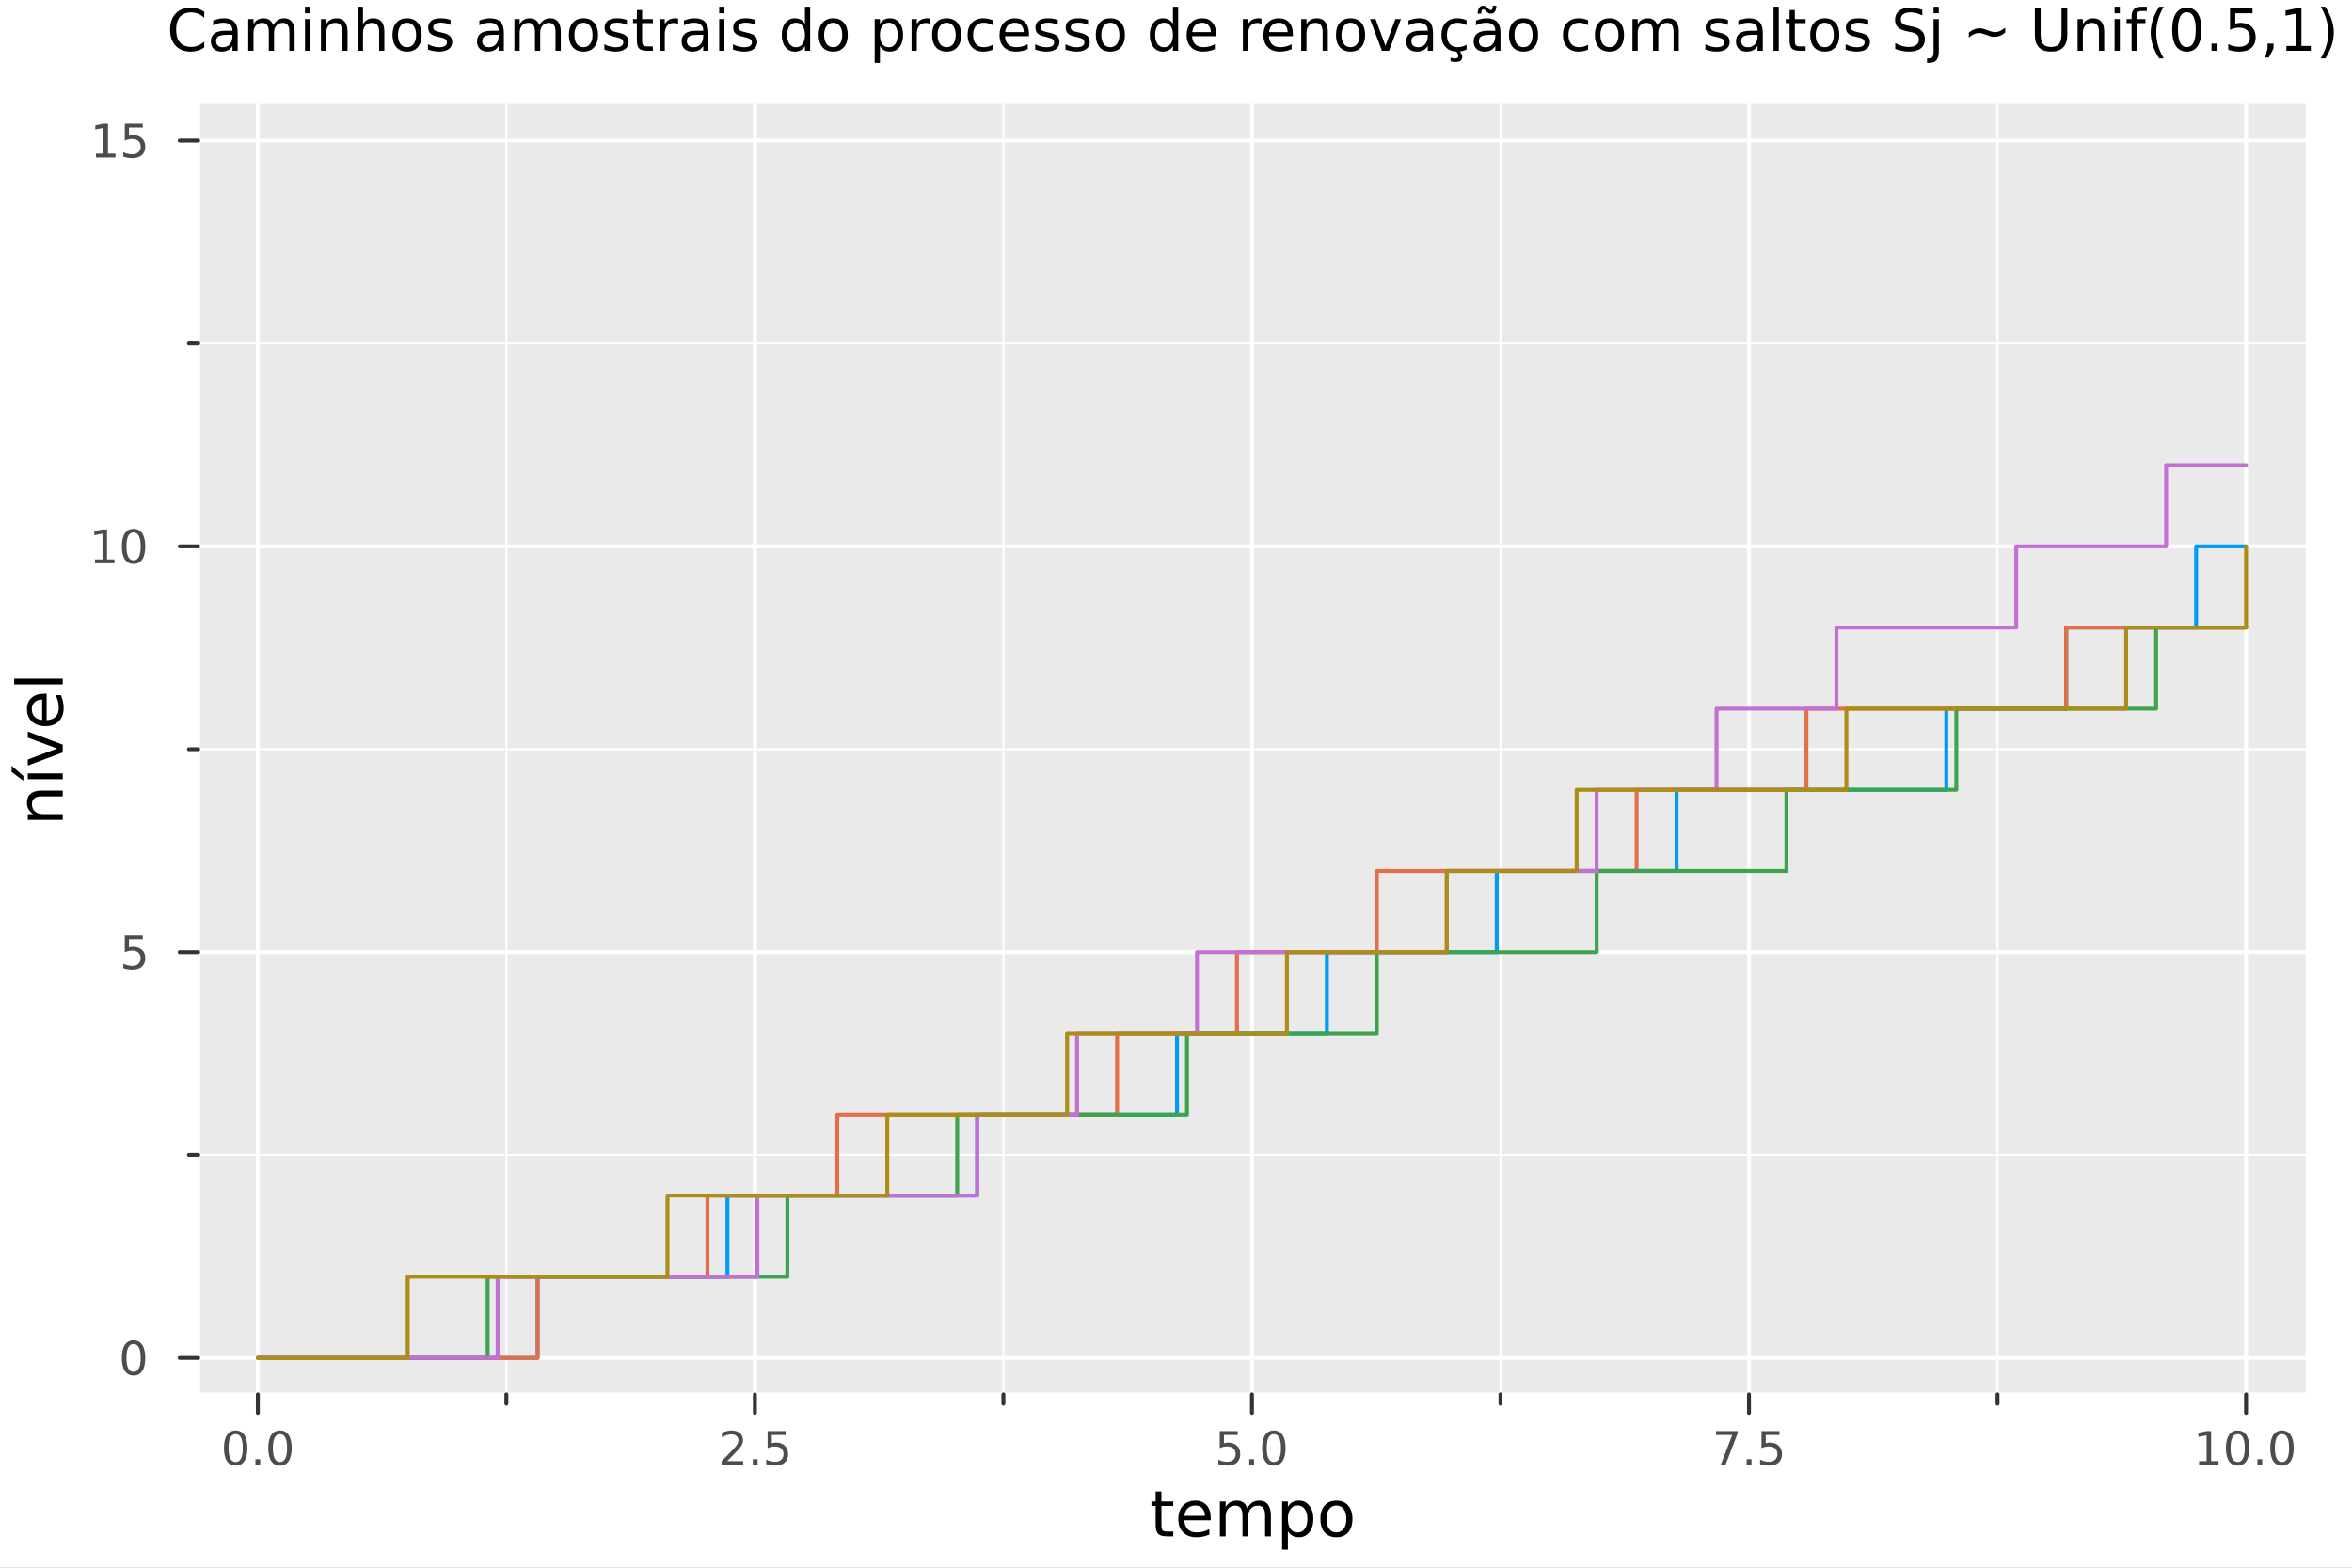 <?xml version="1.0" encoding="utf-8"?>
<svg xmlns="http://www.w3.org/2000/svg" xmlns:xlink="http://www.w3.org/1999/xlink" width="600" height="400" viewBox="0 0 2400 1600">
<rect x="0" y="0" width="2400" height="1600" fill="#808080" stroke="none"/>
<defs>
  <clipPath id="clip110">
    <rect x="0" y="0" width="2400" height="1600"/>
  </clipPath>
</defs>
<path clip-path="url(#clip110)" d="M0 1600 L2400 1600 L2400 0 L0 0  Z" fill="#ffffff" fill-rule="evenodd" fill-opacity="1"/>
<defs>
  <clipPath id="clip111">
    <rect x="480" y="0" width="1681" height="1600"/>
  </clipPath>
</defs>
<path clip-path="url(#clip110)" d="M202.227 1423.18 L2352.76 1423.18 L2352.76 106.192 L202.227 106.192  Z" fill="#eaeaea" fill-rule="evenodd" fill-opacity="1"/>
<defs>
  <clipPath id="clip112">
    <rect x="202" y="106" width="2152" height="1318"/>
  </clipPath>
</defs>
<polyline clip-path="url(#clip112)" style="stroke:#ffffff; stroke-linecap:round; stroke-linejoin:round; stroke-width:4; stroke-opacity:1; fill:none" points="263.091,1423.18 263.091,106.192 "/>
<polyline clip-path="url(#clip112)" style="stroke:#ffffff; stroke-linecap:round; stroke-linejoin:round; stroke-width:4; stroke-opacity:1; fill:none" points="770.292,1423.18 770.292,106.192 "/>
<polyline clip-path="url(#clip112)" style="stroke:#ffffff; stroke-linecap:round; stroke-linejoin:round; stroke-width:4; stroke-opacity:1; fill:none" points="1277.49,1423.18 1277.49,106.192 "/>
<polyline clip-path="url(#clip112)" style="stroke:#ffffff; stroke-linecap:round; stroke-linejoin:round; stroke-width:4; stroke-opacity:1; fill:none" points="1784.69,1423.18 1784.69,106.192 "/>
<polyline clip-path="url(#clip112)" style="stroke:#ffffff; stroke-linecap:round; stroke-linejoin:round; stroke-width:4; stroke-opacity:1; fill:none" points="2291.89,1423.18 2291.89,106.192 "/>
<polyline clip-path="url(#clip112)" style="stroke:#ffffff; stroke-linecap:round; stroke-linejoin:round; stroke-width:2; stroke-opacity:1; fill:none" points="516.692,1423.18 516.692,106.192 "/>
<polyline clip-path="url(#clip112)" style="stroke:#ffffff; stroke-linecap:round; stroke-linejoin:round; stroke-width:2; stroke-opacity:1; fill:none" points="1023.89,1423.18 1023.89,106.192 "/>
<polyline clip-path="url(#clip112)" style="stroke:#ffffff; stroke-linecap:round; stroke-linejoin:round; stroke-width:2; stroke-opacity:1; fill:none" points="1531.09,1423.18 1531.09,106.192 "/>
<polyline clip-path="url(#clip112)" style="stroke:#ffffff; stroke-linecap:round; stroke-linejoin:round; stroke-width:2; stroke-opacity:1; fill:none" points="2038.29,1423.18 2038.29,106.192 "/>
<polyline clip-path="url(#clip110)" style="stroke:#ffffff; stroke-linecap:round; stroke-linejoin:round; stroke-width:4; stroke-opacity:1; fill:none" points="202.227,1423.18 2352.76,1423.18 "/>
<polyline clip-path="url(#clip110)" style="stroke:#333333; stroke-linecap:round; stroke-linejoin:round; stroke-width:4; stroke-opacity:1; fill:none" points="263.091,1423.18 263.091,1442.08 "/>
<polyline clip-path="url(#clip110)" style="stroke:#333333; stroke-linecap:round; stroke-linejoin:round; stroke-width:4; stroke-opacity:1; fill:none" points="770.292,1423.18 770.292,1442.08 "/>
<polyline clip-path="url(#clip110)" style="stroke:#333333; stroke-linecap:round; stroke-linejoin:round; stroke-width:4; stroke-opacity:1; fill:none" points="1277.49,1423.18 1277.49,1442.08 "/>
<polyline clip-path="url(#clip110)" style="stroke:#333333; stroke-linecap:round; stroke-linejoin:round; stroke-width:4; stroke-opacity:1; fill:none" points="1784.69,1423.18 1784.69,1442.08 "/>
<polyline clip-path="url(#clip110)" style="stroke:#333333; stroke-linecap:round; stroke-linejoin:round; stroke-width:4; stroke-opacity:1; fill:none" points="2291.89,1423.18 2291.89,1442.08 "/>
<polyline clip-path="url(#clip110)" style="stroke:#333333; stroke-linecap:round; stroke-linejoin:round; stroke-width:4; stroke-opacity:1; fill:none" points="516.692,1423.18 516.692,1432.63 "/>
<polyline clip-path="url(#clip110)" style="stroke:#333333; stroke-linecap:round; stroke-linejoin:round; stroke-width:4; stroke-opacity:1; fill:none" points="1023.89,1423.18 1023.89,1432.63 "/>
<polyline clip-path="url(#clip110)" style="stroke:#333333; stroke-linecap:round; stroke-linejoin:round; stroke-width:4; stroke-opacity:1; fill:none" points="1531.09,1423.18 1531.09,1432.63 "/>
<polyline clip-path="url(#clip110)" style="stroke:#333333; stroke-linecap:round; stroke-linejoin:round; stroke-width:4; stroke-opacity:1; fill:none" points="2038.29,1423.18 2038.29,1432.63 "/>
<path clip-path="url(#clip110)" d="M240.476 1463.7 Q236.865 1463.7 235.036 1467.26 Q233.231 1470.8 233.231 1477.93 Q233.231 1485.04 235.036 1488.61 Q236.865 1492.15 240.476 1492.15 Q244.11 1492.15 245.916 1488.61 Q247.744 1485.04 247.744 1477.93 Q247.744 1470.8 245.916 1467.26 Q244.11 1463.7 240.476 1463.7 M240.476 1459.99 Q246.286 1459.99 249.342 1464.6 Q252.42 1469.18 252.42 1477.93 Q252.42 1486.66 249.342 1491.27 Q246.286 1495.85 240.476 1495.85 Q234.666 1495.85 231.587 1491.27 Q228.531 1486.66 228.531 1477.93 Q228.531 1469.18 231.587 1464.6 Q234.666 1459.99 240.476 1459.99 Z" fill="#4c4c4c" fill-rule="nonzero" fill-opacity="1" /><path clip-path="url(#clip110)" d="M260.638 1489.3 L265.522 1489.3 L265.522 1495.18 L260.638 1495.18 L260.638 1489.3 Z" fill="#4c4c4c" fill-rule="nonzero" fill-opacity="1" /><path clip-path="url(#clip110)" d="M285.707 1463.7 Q282.096 1463.7 280.267 1467.26 Q278.462 1470.8 278.462 1477.93 Q278.462 1485.04 280.267 1488.61 Q282.096 1492.15 285.707 1492.15 Q289.341 1492.15 291.147 1488.61 Q292.976 1485.04 292.976 1477.93 Q292.976 1470.8 291.147 1467.26 Q289.341 1463.7 285.707 1463.7 M285.707 1459.99 Q291.517 1459.99 294.573 1464.6 Q297.651 1469.18 297.651 1477.93 Q297.651 1486.66 294.573 1491.27 Q291.517 1495.85 285.707 1495.85 Q279.897 1495.85 276.818 1491.27 Q273.763 1486.66 273.763 1477.93 Q273.763 1469.18 276.818 1464.6 Q279.897 1459.99 285.707 1459.99 Z" fill="#4c4c4c" fill-rule="nonzero" fill-opacity="1" /><path clip-path="url(#clip110)" d="M742.028 1491.24 L758.347 1491.24 L758.347 1495.18 L736.403 1495.18 L736.403 1491.24 Q739.065 1488.49 743.648 1483.86 Q748.255 1479.21 749.435 1477.87 Q751.681 1475.34 752.56 1473.61 Q753.463 1471.85 753.463 1470.16 Q753.463 1467.4 751.519 1465.67 Q749.597 1463.93 746.495 1463.93 Q744.296 1463.93 741.843 1464.69 Q739.412 1465.46 736.634 1467.01 L736.634 1462.29 Q739.458 1461.15 741.912 1460.57 Q744.366 1459.99 746.403 1459.99 Q751.773 1459.99 754.968 1462.68 Q758.162 1465.37 758.162 1469.86 Q758.162 1471.99 757.352 1473.91 Q756.565 1475.8 754.458 1478.4 Q753.88 1479.07 750.778 1482.29 Q747.676 1485.48 742.028 1491.24 Z" fill="#4c4c4c" fill-rule="nonzero" fill-opacity="1" /><path clip-path="url(#clip110)" d="M768.162 1489.3 L773.046 1489.3 L773.046 1495.18 L768.162 1495.18 L768.162 1489.3 Z" fill="#4c4c4c" fill-rule="nonzero" fill-opacity="1" /><path clip-path="url(#clip110)" d="M783.278 1460.62 L801.634 1460.62 L801.634 1464.56 L787.56 1464.56 L787.56 1473.03 Q788.579 1472.68 789.597 1472.52 Q790.616 1472.33 791.634 1472.33 Q797.421 1472.33 800.801 1475.5 Q804.18 1478.68 804.18 1484.09 Q804.18 1489.67 800.708 1492.77 Q797.236 1495.85 790.916 1495.85 Q788.741 1495.85 786.472 1495.48 Q784.227 1495.11 781.819 1494.37 L781.819 1489.67 Q783.903 1490.8 786.125 1491.36 Q788.347 1491.92 790.824 1491.92 Q794.828 1491.92 797.166 1489.81 Q799.504 1487.7 799.504 1484.09 Q799.504 1480.48 797.166 1478.37 Q794.828 1476.27 790.824 1476.27 Q788.949 1476.27 787.074 1476.68 Q785.222 1477.1 783.278 1477.98 L783.278 1460.62 Z" fill="#4c4c4c" fill-rule="nonzero" fill-opacity="1" /><path clip-path="url(#clip110)" d="M1244.66 1460.62 L1263.01 1460.62 L1263.01 1464.56 L1248.94 1464.56 L1248.94 1473.03 Q1249.96 1472.68 1250.98 1472.52 Q1251.99 1472.33 1253.01 1472.33 Q1258.8 1472.33 1262.18 1475.5 Q1265.56 1478.68 1265.56 1484.09 Q1265.56 1489.67 1262.09 1492.77 Q1258.61 1495.85 1252.3 1495.85 Q1250.12 1495.85 1247.85 1495.48 Q1245.61 1495.11 1243.2 1494.37 L1243.2 1489.67 Q1245.28 1490.8 1247.5 1491.36 Q1249.73 1491.92 1252.2 1491.92 Q1256.21 1491.92 1258.55 1489.81 Q1260.88 1487.7 1260.88 1484.09 Q1260.88 1480.48 1258.55 1478.37 Q1256.21 1476.27 1252.2 1476.27 Q1250.33 1476.27 1248.45 1476.68 Q1246.6 1477.1 1244.66 1477.98 L1244.66 1460.62 Z" fill="#4c4c4c" fill-rule="nonzero" fill-opacity="1" /><path clip-path="url(#clip110)" d="M1274.77 1489.3 L1279.66 1489.3 L1279.66 1495.18 L1274.77 1495.18 L1274.77 1489.3 Z" fill="#4c4c4c" fill-rule="nonzero" fill-opacity="1" /><path clip-path="url(#clip110)" d="M1299.84 1463.7 Q1296.23 1463.7 1294.4 1467.26 Q1292.6 1470.8 1292.6 1477.93 Q1292.6 1485.04 1294.4 1488.61 Q1296.23 1492.15 1299.84 1492.15 Q1303.48 1492.15 1305.28 1488.61 Q1307.11 1485.04 1307.11 1477.93 Q1307.11 1470.8 1305.28 1467.26 Q1303.48 1463.7 1299.84 1463.7 M1299.84 1459.99 Q1305.65 1459.99 1308.71 1464.6 Q1311.79 1469.18 1311.79 1477.93 Q1311.79 1486.66 1308.71 1491.27 Q1305.65 1495.85 1299.84 1495.85 Q1294.03 1495.85 1290.95 1491.27 Q1287.9 1486.66 1287.9 1477.93 Q1287.9 1469.18 1290.95 1464.6 Q1294.03 1459.99 1299.84 1459.99 Z" fill="#4c4c4c" fill-rule="nonzero" fill-opacity="1" /><path clip-path="url(#clip110)" d="M1751.01 1460.62 L1773.23 1460.62 L1773.23 1462.61 L1760.69 1495.18 L1755.8 1495.18 L1767.61 1464.56 L1751.01 1464.56 L1751.01 1460.62 Z" fill="#4c4c4c" fill-rule="nonzero" fill-opacity="1" /><path clip-path="url(#clip110)" d="M1782.35 1489.3 L1787.24 1489.3 L1787.24 1495.18 L1782.35 1495.18 L1782.35 1489.3 Z" fill="#4c4c4c" fill-rule="nonzero" fill-opacity="1" /><path clip-path="url(#clip110)" d="M1797.47 1460.62 L1815.83 1460.62 L1815.83 1464.56 L1801.75 1464.56 L1801.75 1473.03 Q1802.77 1472.68 1803.79 1472.52 Q1804.81 1472.33 1805.83 1472.33 Q1811.61 1472.33 1814.99 1475.5 Q1818.37 1478.68 1818.37 1484.09 Q1818.37 1489.67 1814.9 1492.77 Q1811.43 1495.85 1805.11 1495.85 Q1802.93 1495.85 1800.66 1495.48 Q1798.42 1495.11 1796.01 1494.37 L1796.01 1489.67 Q1798.09 1490.8 1800.32 1491.36 Q1802.54 1491.92 1805.02 1491.92 Q1809.02 1491.92 1811.36 1489.81 Q1813.7 1487.7 1813.7 1484.09 Q1813.7 1480.48 1811.36 1478.37 Q1809.02 1476.27 1805.02 1476.27 Q1803.14 1476.27 1801.27 1476.68 Q1799.41 1477.1 1797.47 1477.98 L1797.47 1460.62 Z" fill="#4c4c4c" fill-rule="nonzero" fill-opacity="1" /><path clip-path="url(#clip110)" d="M2243.96 1491.24 L2251.6 1491.24 L2251.6 1464.88 L2243.29 1466.55 L2243.29 1462.29 L2251.56 1460.62 L2256.23 1460.62 L2256.23 1491.24 L2263.87 1491.24 L2263.87 1495.18 L2243.96 1495.18 L2243.96 1491.24 Z" fill="#4c4c4c" fill-rule="nonzero" fill-opacity="1" /><path clip-path="url(#clip110)" d="M2283.32 1463.7 Q2279.7 1463.7 2277.88 1467.26 Q2276.07 1470.8 2276.07 1477.93 Q2276.07 1485.04 2277.88 1488.61 Q2279.7 1492.15 2283.32 1492.15 Q2286.95 1492.15 2288.76 1488.61 Q2290.58 1485.04 2290.58 1477.93 Q2290.58 1470.8 2288.76 1467.26 Q2286.95 1463.7 2283.32 1463.7 M2283.32 1459.99 Q2289.13 1459.99 2292.18 1464.6 Q2295.26 1469.18 2295.26 1477.93 Q2295.26 1486.66 2292.18 1491.27 Q2289.13 1495.85 2283.32 1495.85 Q2277.51 1495.85 2274.43 1491.27 Q2271.37 1486.66 2271.37 1477.93 Q2271.37 1469.18 2274.43 1464.6 Q2277.51 1459.99 2283.32 1459.99 Z" fill="#4c4c4c" fill-rule="nonzero" fill-opacity="1" /><path clip-path="url(#clip110)" d="M2303.48 1489.3 L2308.36 1489.3 L2308.36 1495.18 L2303.48 1495.18 L2303.48 1489.3 Z" fill="#4c4c4c" fill-rule="nonzero" fill-opacity="1" /><path clip-path="url(#clip110)" d="M2328.55 1463.7 Q2324.94 1463.7 2323.11 1467.26 Q2321.3 1470.8 2321.3 1477.93 Q2321.3 1485.04 2323.11 1488.61 Q2324.94 1492.15 2328.55 1492.15 Q2332.18 1492.15 2333.99 1488.61 Q2335.82 1485.04 2335.82 1477.93 Q2335.82 1470.8 2333.99 1467.26 Q2332.18 1463.7 2328.55 1463.7 M2328.55 1459.99 Q2334.36 1459.99 2337.41 1464.6 Q2340.49 1469.18 2340.49 1477.93 Q2340.49 1486.66 2337.41 1491.27 Q2334.36 1495.85 2328.55 1495.85 Q2322.74 1495.85 2319.66 1491.27 Q2316.6 1486.66 2316.6 1477.93 Q2316.6 1469.18 2319.66 1464.6 Q2322.74 1459.99 2328.55 1459.99 Z" fill="#4c4c4c" fill-rule="nonzero" fill-opacity="1" /><path clip-path="url(#clip110)" d="M1185.13 1522.27 L1185.13 1532.4 L1197.19 1532.4 L1197.19 1536.95 L1185.13 1536.95 L1185.13 1556.3 Q1185.13 1560.66 1186.3 1561.9 Q1187.51 1563.14 1191.17 1563.14 L1197.19 1563.14 L1197.19 1568.04 L1191.17 1568.04 Q1184.39 1568.04 1181.82 1565.53 Q1179.24 1562.98 1179.24 1556.3 L1179.24 1536.95 L1174.94 1536.95 L1174.94 1532.4 L1179.24 1532.4 L1179.24 1522.27 L1185.13 1522.27 Z" fill="#000000" fill-rule="nonzero" fill-opacity="1" /><path clip-path="url(#clip110)" d="M1235.38 1548.76 L1235.38 1551.62 L1208.46 1551.62 Q1208.84 1557.67 1212.08 1560.85 Q1215.36 1564 1221.19 1564 Q1224.56 1564 1227.71 1563.17 Q1230.89 1562.35 1234.01 1560.69 L1234.01 1566.23 Q1230.86 1567.57 1227.55 1568.27 Q1224.24 1568.97 1220.84 1568.97 Q1212.31 1568.97 1207.31 1564 Q1202.34 1559.04 1202.34 1550.57 Q1202.34 1541.82 1207.06 1536.69 Q1211.8 1531.54 1219.82 1531.54 Q1227.01 1531.54 1231.18 1536.18 Q1235.38 1540.8 1235.38 1548.76 M1229.53 1547.04 Q1229.46 1542.23 1226.82 1539.37 Q1224.21 1536.5 1219.88 1536.5 Q1214.98 1536.5 1212.02 1539.27 Q1209.09 1542.04 1208.65 1547.07 L1229.53 1547.04 Z" fill="#000000" fill-rule="nonzero" fill-opacity="1" /><path clip-path="url(#clip110)" d="M1272.75 1539.24 Q1274.95 1535.29 1278 1533.41 Q1281.06 1531.54 1285.19 1531.54 Q1290.76 1531.54 1293.79 1535.45 Q1296.81 1539.33 1296.81 1546.53 L1296.81 1568.04 L1290.92 1568.04 L1290.92 1546.72 Q1290.92 1541.59 1289.11 1539.11 Q1287.29 1536.63 1283.57 1536.63 Q1279.02 1536.63 1276.38 1539.65 Q1273.74 1542.68 1273.74 1547.9 L1273.74 1568.04 L1267.85 1568.04 L1267.85 1546.72 Q1267.85 1541.56 1266.03 1539.11 Q1264.22 1536.63 1260.43 1536.63 Q1255.94 1536.63 1253.3 1539.68 Q1250.66 1542.71 1250.66 1547.9 L1250.66 1568.04 L1244.77 1568.04 L1244.77 1532.4 L1250.66 1532.4 L1250.66 1537.93 Q1252.67 1534.66 1255.47 1533.1 Q1258.27 1531.54 1262.12 1531.54 Q1266 1531.54 1268.71 1533.51 Q1271.44 1535.48 1272.75 1539.24 Z" fill="#000000" fill-rule="nonzero" fill-opacity="1" /><path clip-path="url(#clip110)" d="M1314.16 1562.7 L1314.16 1581.6 L1308.27 1581.6 L1308.27 1532.4 L1314.16 1532.4 L1314.16 1537.81 Q1316 1534.62 1318.81 1533.1 Q1321.64 1531.54 1325.55 1531.54 Q1332.05 1531.54 1336.09 1536.69 Q1340.16 1541.85 1340.16 1550.25 Q1340.16 1558.65 1336.09 1563.81 Q1332.05 1568.97 1325.55 1568.97 Q1321.64 1568.97 1318.81 1567.44 Q1316 1565.88 1314.16 1562.7 M1334.08 1550.25 Q1334.08 1543.79 1331.41 1540.13 Q1328.77 1536.44 1324.12 1536.44 Q1319.47 1536.44 1316.8 1540.13 Q1314.16 1543.79 1314.16 1550.25 Q1314.16 1556.71 1316.8 1560.4 Q1319.47 1564.07 1324.12 1564.07 Q1328.77 1564.07 1331.41 1560.4 Q1334.08 1556.71 1334.08 1550.25 Z" fill="#000000" fill-rule="nonzero" fill-opacity="1" /><path clip-path="url(#clip110)" d="M1363.68 1536.5 Q1358.97 1536.5 1356.24 1540.19 Q1353.5 1543.85 1353.5 1550.25 Q1353.5 1556.65 1356.2 1560.34 Q1358.94 1564 1363.68 1564 Q1368.36 1564 1371.1 1560.31 Q1373.84 1556.62 1373.84 1550.25 Q1373.84 1543.92 1371.1 1540.23 Q1368.36 1536.5 1363.68 1536.5 M1363.68 1531.54 Q1371.32 1531.54 1375.68 1536.5 Q1380.04 1541.47 1380.04 1550.25 Q1380.04 1559 1375.68 1564 Q1371.32 1568.97 1363.68 1568.97 Q1356.01 1568.97 1351.65 1564 Q1347.32 1559 1347.32 1550.25 Q1347.32 1541.47 1351.65 1536.5 Q1356.01 1531.54 1363.68 1531.54 Z" fill="#000000" fill-rule="nonzero" fill-opacity="1" /><polyline clip-path="url(#clip112)" style="stroke:#ffffff; stroke-linecap:round; stroke-linejoin:round; stroke-width:4; stroke-opacity:1; fill:none" points="202.227,1385.91 2352.76,1385.91 "/>
<polyline clip-path="url(#clip112)" style="stroke:#ffffff; stroke-linecap:round; stroke-linejoin:round; stroke-width:4; stroke-opacity:1; fill:none" points="202.227,971.76 2352.76,971.76 "/>
<polyline clip-path="url(#clip112)" style="stroke:#ffffff; stroke-linecap:round; stroke-linejoin:round; stroke-width:4; stroke-opacity:1; fill:none" points="202.227,557.612 2352.76,557.612 "/>
<polyline clip-path="url(#clip112)" style="stroke:#ffffff; stroke-linecap:round; stroke-linejoin:round; stroke-width:4; stroke-opacity:1; fill:none" points="202.227,143.465 2352.76,143.465 "/>
<polyline clip-path="url(#clip112)" style="stroke:#ffffff; stroke-linecap:round; stroke-linejoin:round; stroke-width:2; stroke-opacity:1; fill:none" points="202.227,1178.83 2352.76,1178.83 "/>
<polyline clip-path="url(#clip112)" style="stroke:#ffffff; stroke-linecap:round; stroke-linejoin:round; stroke-width:2; stroke-opacity:1; fill:none" points="202.227,764.686 2352.76,764.686 "/>
<polyline clip-path="url(#clip112)" style="stroke:#ffffff; stroke-linecap:round; stroke-linejoin:round; stroke-width:2; stroke-opacity:1; fill:none" points="202.227,350.539 2352.76,350.539 "/>
<polyline clip-path="url(#clip110)" style="stroke:#ffffff; stroke-linecap:round; stroke-linejoin:round; stroke-width:4; stroke-opacity:1; fill:none" points="202.227,1423.18 202.227,106.192 "/>
<polyline clip-path="url(#clip110)" style="stroke:#333333; stroke-linecap:round; stroke-linejoin:round; stroke-width:4; stroke-opacity:1; fill:none" points="202.227,1385.91 183.33,1385.91 "/>
<polyline clip-path="url(#clip110)" style="stroke:#333333; stroke-linecap:round; stroke-linejoin:round; stroke-width:4; stroke-opacity:1; fill:none" points="202.227,971.76 183.33,971.76 "/>
<polyline clip-path="url(#clip110)" style="stroke:#333333; stroke-linecap:round; stroke-linejoin:round; stroke-width:4; stroke-opacity:1; fill:none" points="202.227,557.612 183.33,557.612 "/>
<polyline clip-path="url(#clip110)" style="stroke:#333333; stroke-linecap:round; stroke-linejoin:round; stroke-width:4; stroke-opacity:1; fill:none" points="202.227,143.465 183.33,143.465 "/>
<polyline clip-path="url(#clip110)" style="stroke:#333333; stroke-linecap:round; stroke-linejoin:round; stroke-width:4; stroke-opacity:1; fill:none" points="202.227,1178.83 192.779,1178.83 "/>
<polyline clip-path="url(#clip110)" style="stroke:#333333; stroke-linecap:round; stroke-linejoin:round; stroke-width:4; stroke-opacity:1; fill:none" points="202.227,764.686 192.779,764.686 "/>
<polyline clip-path="url(#clip110)" style="stroke:#333333; stroke-linecap:round; stroke-linejoin:round; stroke-width:4; stroke-opacity:1; fill:none" points="202.227,350.539 192.779,350.539 "/>
<path clip-path="url(#clip110)" d="M136.283 1371.71 Q132.672 1371.71 130.843 1375.27 Q129.038 1378.81 129.038 1385.94 Q129.038 1393.05 130.843 1396.61 Q132.672 1400.15 136.283 1400.15 Q139.917 1400.15 141.723 1396.61 Q143.552 1393.05 143.552 1385.94 Q143.552 1378.81 141.723 1375.27 Q139.917 1371.71 136.283 1371.71 M136.283 1368 Q142.093 1368 145.149 1372.61 Q148.227 1377.19 148.227 1385.94 Q148.227 1394.67 145.149 1399.27 Q142.093 1403.86 136.283 1403.86 Q130.473 1403.86 127.394 1399.27 Q124.339 1394.67 124.339 1385.94 Q124.339 1377.19 127.394 1372.61 Q130.473 1368 136.283 1368 Z" fill="#4c4c4c" fill-rule="nonzero" fill-opacity="1" /><path clip-path="url(#clip110)" d="M127.325 954.48 L145.681 954.48 L145.681 958.415 L131.607 958.415 L131.607 966.887 Q132.626 966.54 133.644 966.378 Q134.663 966.192 135.681 966.192 Q141.468 966.192 144.848 969.364 Q148.227 972.535 148.227 977.952 Q148.227 983.53 144.755 986.632 Q141.283 989.711 134.964 989.711 Q132.788 989.711 130.519 989.34 Q128.274 988.97 125.866 988.229 L125.866 983.53 Q127.95 984.665 130.172 985.22 Q132.394 985.776 134.871 985.776 Q138.876 985.776 141.214 983.669 Q143.552 981.563 143.552 977.952 Q143.552 974.341 141.214 972.234 Q138.876 970.128 134.871 970.128 Q132.996 970.128 131.121 970.544 Q129.269 970.961 127.325 971.841 L127.325 954.48 Z" fill="#4c4c4c" fill-rule="nonzero" fill-opacity="1" /><path clip-path="url(#clip110)" d="M96.931 570.957 L104.57 570.957 L104.57 544.592 L96.26 546.258 L96.26 541.999 L104.524 540.332 L109.2 540.332 L109.2 570.957 L116.839 570.957 L116.839 574.892 L96.931 574.892 L96.931 570.957 Z" fill="#4c4c4c" fill-rule="nonzero" fill-opacity="1" /><path clip-path="url(#clip110)" d="M136.283 543.411 Q132.672 543.411 130.843 546.976 Q129.038 550.518 129.038 557.647 Q129.038 564.754 130.843 568.318 Q132.672 571.86 136.283 571.86 Q139.917 571.86 141.723 568.318 Q143.552 564.754 143.552 557.647 Q143.552 550.518 141.723 546.976 Q139.917 543.411 136.283 543.411 M136.283 539.707 Q142.093 539.707 145.149 544.314 Q148.227 548.897 148.227 557.647 Q148.227 566.374 145.149 570.98 Q142.093 575.564 136.283 575.564 Q130.473 575.564 127.394 570.98 Q124.339 566.374 124.339 557.647 Q124.339 548.897 127.394 544.314 Q130.473 539.707 136.283 539.707 Z" fill="#4c4c4c" fill-rule="nonzero" fill-opacity="1" /><path clip-path="url(#clip110)" d="M97.927 156.81 L105.566 156.81 L105.566 130.445 L97.255 132.111 L97.255 127.852 L105.519 126.185 L110.195 126.185 L110.195 156.81 L117.834 156.81 L117.834 160.745 L97.927 160.745 L97.927 156.81 Z" fill="#4c4c4c" fill-rule="nonzero" fill-opacity="1" /><path clip-path="url(#clip110)" d="M127.325 126.185 L145.681 126.185 L145.681 130.121 L131.607 130.121 L131.607 138.593 Q132.626 138.245 133.644 138.083 Q134.663 137.898 135.681 137.898 Q141.468 137.898 144.848 141.07 Q148.227 144.241 148.227 149.657 Q148.227 155.236 144.755 158.338 Q141.283 161.417 134.964 161.417 Q132.788 161.417 130.519 161.046 Q128.274 160.676 125.866 159.935 L125.866 155.236 Q127.95 156.37 130.172 156.926 Q132.394 157.481 134.871 157.481 Q138.876 157.481 141.214 155.375 Q143.552 153.269 143.552 149.657 Q143.552 146.046 141.214 143.94 Q138.876 141.833 134.871 141.833 Q132.996 141.833 131.121 142.25 Q129.269 142.667 127.325 143.546 L127.325 126.185 Z" fill="#4c4c4c" fill-rule="nonzero" fill-opacity="1" /><path clip-path="url(#clip110)" d="M42.488 806.922 L64.004 806.922 L64.004 812.779 L42.679 812.779 Q37.618 812.779 35.104 814.752 Q32.589 816.726 32.589 820.672 Q32.589 825.415 35.613 828.152 Q38.637 830.889 43.857 830.889 L64.004 830.889 L64.004 836.778 L28.356 836.778 L28.356 830.889 L33.894 830.889 Q30.68 828.789 29.088 825.956 Q27.497 823.091 27.497 819.367 Q27.497 813.224 31.316 810.073 Q35.104 806.922 42.488 806.922 Z" fill="#000000" fill-rule="nonzero" fill-opacity="1" /><path clip-path="url(#clip110)" d="M11.869 787.889 L11.869 781.555 L23.837 791.931 L23.837 796.801 L11.869 787.889 M28.356 795.241 L28.356 789.385 L64.004 789.385 L64.004 795.241 L28.356 795.241 M27.497 792.313 L27.497 792.313 Z" fill="#000000" fill-rule="nonzero" fill-opacity="1" /><path clip-path="url(#clip110)" d="M28.356 781.332 L28.356 775.126 L58.275 763.986 L28.356 752.846 L28.356 746.639 L64.004 760.007 L64.004 767.964 L28.356 781.332 Z" fill="#000000" fill-rule="nonzero" fill-opacity="1" /><path clip-path="url(#clip110)" d="M44.716 708.063 L47.581 708.063 L47.581 734.99 Q53.628 734.608 56.811 731.362 Q59.962 728.083 59.962 722.259 Q59.962 718.885 59.134 715.734 Q58.307 712.551 56.652 709.432 L62.19 709.432 Q63.527 712.583 64.227 715.893 Q64.927 719.203 64.927 722.609 Q64.927 731.139 59.962 736.136 Q54.997 741.101 46.53 741.101 Q37.777 741.101 32.653 736.39 Q27.497 731.648 27.497 723.627 Q27.497 716.434 32.144 712.264 Q36.759 708.063 44.716 708.063 M42.997 713.919 Q38.191 713.983 35.327 716.625 Q32.462 719.235 32.462 723.564 Q32.462 728.465 35.231 731.425 Q38 734.353 43.029 734.799 L42.997 713.919 Z" fill="#000000" fill-rule="nonzero" fill-opacity="1" /><path clip-path="url(#clip110)" d="M14.479 698.451 L14.479 692.594 L64.004 692.594 L64.004 698.451 L14.479 698.451 Z" fill="#000000" fill-rule="nonzero" fill-opacity="1" /><path clip-path="url(#clip110)" d="M208.4 11.967 L208.4 18.131 Q205.449 15.382 202.092 14.022 Q198.765 12.662 195.003 12.662 Q187.596 12.662 183.661 17.205 Q179.726 21.719 179.726 30.283 Q179.726 38.819 183.661 43.362 Q187.596 47.876 195.003 47.876 Q198.765 47.876 202.092 46.516 Q205.449 45.156 208.4 42.407 L208.4 48.513 Q205.333 50.596 201.89 51.638 Q198.475 52.679 194.656 52.679 Q184.847 52.679 179.205 46.69 Q173.562 40.671 173.562 30.283 Q173.562 19.867 179.205 13.877 Q184.847 7.859 194.656 7.859 Q198.533 7.859 201.948 8.9 Q205.391 9.913 208.4 11.967 Z" fill="#000000" fill-rule="nonzero" fill-opacity="1" /><path clip-path="url(#clip110)" d="M231.924 35.55 Q225.472 35.55 222.983 37.025 Q220.495 38.501 220.495 42.06 Q220.495 44.896 222.347 46.574 Q224.228 48.223 227.439 48.223 Q231.867 48.223 234.529 45.098 Q237.219 41.944 237.219 36.736 L237.219 35.55 L231.924 35.55 M242.544 33.35 L242.544 51.84 L237.219 51.84 L237.219 46.921 Q235.397 49.872 232.677 51.29 Q229.957 52.679 226.022 52.679 Q221.045 52.679 218.093 49.901 Q215.171 47.095 215.171 42.407 Q215.171 36.938 218.817 34.161 Q222.492 31.383 229.754 31.383 L237.219 31.383 L237.219 30.862 Q237.219 27.187 234.789 25.191 Q232.387 23.165 228.018 23.165 Q225.24 23.165 222.607 23.831 Q219.974 24.496 217.544 25.827 L217.544 20.909 Q220.466 19.78 223.215 19.23 Q225.964 18.651 228.568 18.651 Q235.599 18.651 239.071 22.297 Q242.544 25.943 242.544 33.35 Z" fill="#000000" fill-rule="nonzero" fill-opacity="1" /><path clip-path="url(#clip110)" d="M278.741 25.654 Q280.738 22.066 283.516 20.359 Q286.293 18.651 290.055 18.651 Q295.118 18.651 297.867 22.21 Q300.616 25.741 300.616 32.28 L300.616 51.84 L295.263 51.84 L295.263 32.453 Q295.263 27.795 293.614 25.538 Q291.965 23.281 288.579 23.281 Q284.441 23.281 282.04 26.03 Q279.638 28.779 279.638 33.524 L279.638 51.84 L274.285 51.84 L274.285 32.453 Q274.285 27.766 272.636 25.538 Q270.987 23.281 267.543 23.281 Q263.464 23.281 261.062 26.059 Q258.66 28.808 258.66 33.524 L258.66 51.84 L253.307 51.84 L253.307 19.433 L258.66 19.433 L258.66 24.468 Q260.483 21.487 263.03 20.069 Q265.576 18.651 269.077 18.651 Q272.607 18.651 275.067 20.445 Q277.555 22.239 278.741 25.654 Z" fill="#000000" fill-rule="nonzero" fill-opacity="1" /><path clip-path="url(#clip110)" d="M311.235 19.433 L316.559 19.433 L316.559 51.84 L311.235 51.84 L311.235 19.433 M311.235 6.817 L316.559 6.817 L316.559 13.559 L311.235 13.559 L311.235 6.817 Z" fill="#000000" fill-rule="nonzero" fill-opacity="1" /><path clip-path="url(#clip110)" d="M354.638 32.28 L354.638 51.84 L349.314 51.84 L349.314 32.453 Q349.314 27.853 347.52 25.567 Q345.726 23.281 342.138 23.281 Q337.827 23.281 335.338 26.03 Q332.85 28.779 332.85 33.524 L332.85 51.84 L327.497 51.84 L327.497 19.433 L332.85 19.433 L332.85 24.468 Q334.759 21.545 337.335 20.098 Q339.939 18.651 343.324 18.651 Q348.909 18.651 351.773 22.124 Q354.638 25.567 354.638 32.28 Z" fill="#000000" fill-rule="nonzero" fill-opacity="1" /><path clip-path="url(#clip110)" d="M392.196 32.28 L392.196 51.84 L386.871 51.84 L386.871 32.453 Q386.871 27.853 385.077 25.567 Q383.284 23.281 379.696 23.281 Q375.384 23.281 372.896 26.03 Q370.407 28.779 370.407 33.524 L370.407 51.84 L365.054 51.84 L365.054 6.817 L370.407 6.817 L370.407 24.468 Q372.317 21.545 374.892 20.098 Q377.497 18.651 380.882 18.651 Q386.466 18.651 389.331 22.124 Q392.196 25.567 392.196 32.28 Z" fill="#000000" fill-rule="nonzero" fill-opacity="1" /><path clip-path="url(#clip110)" d="M415.372 23.165 Q411.09 23.165 408.602 26.522 Q406.113 29.849 406.113 35.665 Q406.113 41.481 408.573 44.838 Q411.061 48.165 415.372 48.165 Q419.626 48.165 422.114 44.809 Q424.603 41.452 424.603 35.665 Q424.603 29.907 422.114 26.551 Q419.626 23.165 415.372 23.165 M415.372 18.651 Q422.317 18.651 426.281 23.165 Q430.245 27.679 430.245 35.665 Q430.245 43.623 426.281 48.165 Q422.317 52.679 415.372 52.679 Q408.399 52.679 404.435 48.165 Q400.5 43.623 400.5 35.665 Q400.5 27.679 404.435 23.165 Q408.399 18.651 415.372 18.651 Z" fill="#000000" fill-rule="nonzero" fill-opacity="1" /><path clip-path="url(#clip110)" d="M459.73 20.388 L459.73 25.422 Q457.473 24.265 455.042 23.686 Q452.612 23.108 450.008 23.108 Q446.044 23.108 444.047 24.323 Q442.079 25.538 442.079 27.969 Q442.079 29.82 443.497 30.891 Q444.915 31.933 449.198 32.888 L451.02 33.293 Q456.692 34.508 459.064 36.736 Q461.466 38.935 461.466 42.899 Q461.466 47.413 457.878 50.046 Q454.319 52.679 448.069 52.679 Q445.465 52.679 442.629 52.158 Q439.823 51.666 436.698 50.654 L436.698 45.156 Q439.649 46.69 442.514 47.471 Q445.378 48.223 448.185 48.223 Q451.946 48.223 453.972 46.95 Q455.997 45.648 455.997 43.304 Q455.997 41.134 454.522 39.977 Q453.075 38.819 448.127 37.749 L446.275 37.315 Q441.327 36.273 439.128 34.132 Q436.929 31.962 436.929 28.2 Q436.929 23.628 440.17 21.14 Q443.411 18.651 449.371 18.651 Q452.322 18.651 454.927 19.085 Q457.531 19.52 459.73 20.388 Z" fill="#000000" fill-rule="nonzero" fill-opacity="1" /><path clip-path="url(#clip110)" d="M503.509 35.55 Q497.056 35.55 494.568 37.025 Q492.079 38.501 492.079 42.06 Q492.079 44.896 493.931 46.574 Q495.812 48.223 499.024 48.223 Q503.451 48.223 506.113 45.098 Q508.804 41.944 508.804 36.736 L508.804 35.55 L503.509 35.55 M514.128 33.35 L514.128 51.84 L508.804 51.84 L508.804 46.921 Q506.981 49.872 504.261 51.29 Q501.541 52.679 497.606 52.679 Q492.629 52.679 489.678 49.901 Q486.755 47.095 486.755 42.407 Q486.755 36.938 490.401 34.161 Q494.076 31.383 501.338 31.383 L508.804 31.383 L508.804 30.862 Q508.804 27.187 506.373 25.191 Q503.972 23.165 499.602 23.165 Q496.825 23.165 494.191 23.831 Q491.558 24.496 489.128 25.827 L489.128 20.909 Q492.05 19.78 494.799 19.23 Q497.548 18.651 500.152 18.651 Q507.183 18.651 510.656 22.297 Q514.128 25.943 514.128 33.35 Z" fill="#000000" fill-rule="nonzero" fill-opacity="1" /><path clip-path="url(#clip110)" d="M550.325 25.654 Q552.322 22.066 555.1 20.359 Q557.877 18.651 561.639 18.651 Q566.703 18.651 569.452 22.21 Q572.2 25.741 572.2 32.28 L572.2 51.84 L566.847 51.84 L566.847 32.453 Q566.847 27.795 565.198 25.538 Q563.549 23.281 560.163 23.281 Q556.026 23.281 553.624 26.03 Q551.222 28.779 551.222 33.524 L551.222 51.84 L545.869 51.84 L545.869 32.453 Q545.869 27.766 544.22 25.538 Q542.571 23.281 539.128 23.281 Q535.048 23.281 532.646 26.059 Q530.245 28.808 530.245 33.524 L530.245 51.84 L524.892 51.84 L524.892 19.433 L530.245 19.433 L530.245 24.468 Q532.067 21.487 534.614 20.069 Q537.16 18.651 540.661 18.651 Q544.191 18.651 546.651 20.445 Q549.139 22.239 550.325 25.654 Z" fill="#000000" fill-rule="nonzero" fill-opacity="1" /><path clip-path="url(#clip110)" d="M595.377 23.165 Q591.095 23.165 588.606 26.522 Q586.118 29.849 586.118 35.665 Q586.118 41.481 588.578 44.838 Q591.066 48.165 595.377 48.165 Q599.631 48.165 602.119 44.809 Q604.608 41.452 604.608 35.665 Q604.608 29.907 602.119 26.551 Q599.631 23.165 595.377 23.165 M595.377 18.651 Q602.322 18.651 606.286 23.165 Q610.25 27.679 610.25 35.665 Q610.25 43.623 606.286 48.165 Q602.322 52.679 595.377 52.679 Q588.404 52.679 584.44 48.165 Q580.505 43.623 580.505 35.665 Q580.505 27.679 584.44 23.165 Q588.404 18.651 595.377 18.651 Z" fill="#000000" fill-rule="nonzero" fill-opacity="1" /><path clip-path="url(#clip110)" d="M639.735 20.388 L639.735 25.422 Q637.478 24.265 635.047 23.686 Q632.617 23.108 630.013 23.108 Q626.048 23.108 624.052 24.323 Q622.084 25.538 622.084 27.969 Q622.084 29.82 623.502 30.891 Q624.92 31.933 629.202 32.888 L631.025 33.293 Q636.697 34.508 639.069 36.736 Q641.471 38.935 641.471 42.899 Q641.471 47.413 637.883 50.046 Q634.324 52.679 628.074 52.679 Q625.47 52.679 622.634 52.158 Q619.827 51.666 616.702 50.654 L616.702 45.156 Q619.654 46.69 622.518 47.471 Q625.383 48.223 628.19 48.223 Q631.951 48.223 633.977 46.95 Q636.002 45.648 636.002 43.304 Q636.002 41.134 634.526 39.977 Q633.08 38.819 628.132 37.749 L626.28 37.315 Q621.332 36.273 619.133 34.132 Q616.934 31.962 616.934 28.2 Q616.934 23.628 620.175 21.14 Q623.415 18.651 629.376 18.651 Q632.327 18.651 634.931 19.085 Q637.536 19.52 639.735 20.388 Z" fill="#000000" fill-rule="nonzero" fill-opacity="1" /><path clip-path="url(#clip110)" d="M655.215 10.231 L655.215 19.433 L666.181 19.433 L666.181 23.57 L655.215 23.57 L655.215 41.163 Q655.215 45.127 656.286 46.255 Q657.385 47.384 660.713 47.384 L666.181 47.384 L666.181 51.84 L660.713 51.84 Q654.549 51.84 652.206 49.554 Q649.862 47.239 649.862 41.163 L649.862 23.57 L645.956 23.57 L645.956 19.433 L649.862 19.433 L649.862 10.231 L655.215 10.231 Z" fill="#000000" fill-rule="nonzero" fill-opacity="1" /><path clip-path="url(#clip110)" d="M691.962 24.41 Q691.065 23.889 689.995 23.657 Q688.953 23.397 687.68 23.397 Q683.166 23.397 680.736 26.348 Q678.334 29.271 678.334 34.768 L678.334 51.84 L672.981 51.84 L672.981 19.433 L678.334 19.433 L678.334 24.468 Q680.012 21.516 682.703 20.098 Q685.394 18.651 689.243 18.651 Q689.792 18.651 690.458 18.738 Q691.123 18.796 691.933 18.941 L691.962 24.41 Z" fill="#000000" fill-rule="nonzero" fill-opacity="1" /><path clip-path="url(#clip110)" d="M712.275 35.55 Q705.822 35.55 703.334 37.025 Q700.845 38.501 700.845 42.06 Q700.845 44.896 702.697 46.574 Q704.578 48.223 707.79 48.223 Q712.217 48.223 714.879 45.098 Q717.57 41.944 717.57 36.736 L717.57 35.55 L712.275 35.55 M722.894 33.35 L722.894 51.84 L717.57 51.84 L717.57 46.921 Q715.747 49.872 713.027 51.29 Q710.307 52.679 706.372 52.679 Q701.395 52.679 698.444 49.901 Q695.521 47.095 695.521 42.407 Q695.521 36.938 699.167 34.161 Q702.842 31.383 710.105 31.383 L717.57 31.383 L717.57 30.862 Q717.57 27.187 715.139 25.191 Q712.738 23.165 708.369 23.165 Q705.591 23.165 702.958 23.831 Q700.325 24.496 697.894 25.827 L697.894 20.909 Q700.817 19.78 703.565 19.23 Q706.314 18.651 708.918 18.651 Q715.95 18.651 719.422 22.297 Q722.894 25.943 722.894 33.35 Z" fill="#000000" fill-rule="nonzero" fill-opacity="1" /><path clip-path="url(#clip110)" d="M733.86 19.433 L739.184 19.433 L739.184 51.84 L733.86 51.84 L733.86 19.433 M733.86 6.817 L739.184 6.817 L739.184 13.559 L733.86 13.559 L733.86 6.817 Z" fill="#000000" fill-rule="nonzero" fill-opacity="1" /><path clip-path="url(#clip110)" d="M770.984 20.388 L770.984 25.422 Q768.727 24.265 766.297 23.686 Q763.866 23.108 761.262 23.108 Q757.298 23.108 755.301 24.323 Q753.334 25.538 753.334 27.969 Q753.334 29.82 754.751 30.891 Q756.169 31.933 760.452 32.888 L762.275 33.293 Q767.946 34.508 770.318 36.736 Q772.72 38.935 772.72 42.899 Q772.72 47.413 769.132 50.046 Q765.573 52.679 759.323 52.679 Q756.719 52.679 753.883 52.158 Q751.077 51.666 747.952 50.654 L747.952 45.156 Q750.903 46.69 753.768 47.471 Q756.632 48.223 759.439 48.223 Q763.2 48.223 765.226 46.95 Q767.251 45.648 767.251 43.304 Q767.251 41.134 765.776 39.977 Q764.329 38.819 759.381 37.749 L757.529 37.315 Q752.581 36.273 750.382 34.132 Q748.183 31.962 748.183 28.2 Q748.183 23.628 751.424 21.14 Q754.665 18.651 760.625 18.651 Q763.577 18.651 766.181 19.085 Q768.785 19.52 770.984 20.388 Z" fill="#000000" fill-rule="nonzero" fill-opacity="1" /><path clip-path="url(#clip110)" d="M821.36 24.352 L821.36 6.817 L826.684 6.817 L826.684 51.84 L821.36 51.84 L821.36 46.979 Q819.682 49.872 817.106 51.29 Q814.56 52.679 810.972 52.679 Q805.098 52.679 801.395 47.992 Q797.72 43.304 797.72 35.665 Q797.72 28.026 801.395 23.339 Q805.098 18.651 810.972 18.651 Q814.56 18.651 817.106 20.069 Q819.682 21.458 821.36 24.352 M803.218 35.665 Q803.218 41.539 805.619 44.896 Q808.05 48.223 812.274 48.223 Q816.499 48.223 818.929 44.896 Q821.36 41.539 821.36 35.665 Q821.36 29.791 818.929 26.464 Q816.499 23.108 812.274 23.108 Q808.05 23.108 805.619 26.464 Q803.218 29.791 803.218 35.665 Z" fill="#000000" fill-rule="nonzero" fill-opacity="1" /><path clip-path="url(#clip110)" d="M850.208 23.165 Q845.926 23.165 843.437 26.522 Q840.949 29.849 840.949 35.665 Q840.949 41.481 843.408 44.838 Q845.897 48.165 850.208 48.165 Q854.462 48.165 856.95 44.809 Q859.438 41.452 859.438 35.665 Q859.438 29.907 856.95 26.551 Q854.462 23.165 850.208 23.165 M850.208 18.651 Q857.153 18.651 861.117 23.165 Q865.081 27.679 865.081 35.665 Q865.081 43.623 861.117 48.165 Q857.153 52.679 850.208 52.679 Q843.235 52.679 839.271 48.165 Q835.335 43.623 835.335 35.665 Q835.335 27.679 839.271 23.165 Q843.235 18.651 850.208 18.651 Z" fill="#000000" fill-rule="nonzero" fill-opacity="1" /><path clip-path="url(#clip110)" d="M897.893 46.979 L897.893 64.166 L892.54 64.166 L892.54 19.433 L897.893 19.433 L897.893 24.352 Q899.571 21.458 902.118 20.069 Q904.693 18.651 908.252 18.651 Q914.155 18.651 917.829 23.339 Q921.533 28.026 921.533 35.665 Q921.533 43.304 917.829 47.992 Q914.155 52.679 908.252 52.679 Q904.693 52.679 902.118 51.29 Q899.571 49.872 897.893 46.979 M916.006 35.665 Q916.006 29.791 913.576 26.464 Q911.174 23.108 906.95 23.108 Q902.725 23.108 900.295 26.464 Q897.893 29.791 897.893 35.665 Q897.893 41.539 900.295 44.896 Q902.725 48.223 906.95 48.223 Q911.174 48.223 913.576 44.896 Q916.006 41.539 916.006 35.665 Z" fill="#000000" fill-rule="nonzero" fill-opacity="1" /><path clip-path="url(#clip110)" d="M949.137 24.41 Q948.24 23.889 947.169 23.657 Q946.128 23.397 944.855 23.397 Q940.341 23.397 937.91 26.348 Q935.509 29.271 935.509 34.768 L935.509 51.84 L930.156 51.84 L930.156 19.433 L935.509 19.433 L935.509 24.468 Q937.187 21.516 939.878 20.098 Q942.569 18.651 946.417 18.651 Q946.967 18.651 947.632 18.738 Q948.298 18.796 949.108 18.941 L949.137 24.41 Z" fill="#000000" fill-rule="nonzero" fill-opacity="1" /><path clip-path="url(#clip110)" d="M965.977 23.165 Q961.695 23.165 959.206 26.522 Q956.718 29.849 956.718 35.665 Q956.718 41.481 959.177 44.838 Q961.666 48.165 965.977 48.165 Q970.231 48.165 972.719 44.809 Q975.207 41.452 975.207 35.665 Q975.207 29.907 972.719 26.551 Q970.231 23.165 965.977 23.165 M965.977 18.651 Q972.922 18.651 976.886 23.165 Q980.85 27.679 980.85 35.665 Q980.85 43.623 976.886 48.165 Q972.922 52.679 965.977 52.679 Q959.004 52.679 955.04 48.165 Q951.105 43.623 951.105 35.665 Q951.105 27.679 955.04 23.165 Q959.004 18.651 965.977 18.651 Z" fill="#000000" fill-rule="nonzero" fill-opacity="1" /><path clip-path="url(#clip110)" d="M1013 20.677 L1013 25.654 Q1010.74 24.41 1008.45 23.802 Q1006.2 23.165 1003.88 23.165 Q998.703 23.165 995.838 26.464 Q992.974 29.734 992.974 35.665 Q992.974 41.597 995.838 44.896 Q998.703 48.165 1003.88 48.165 Q1006.2 48.165 1008.45 47.558 Q1010.74 46.921 1013 45.677 L1013 50.596 Q1010.77 51.638 1008.37 52.158 Q1005.99 52.679 1003.3 52.679 Q995.983 52.679 991.671 48.078 Q987.36 43.478 987.36 35.665 Q987.36 27.737 991.7 23.194 Q996.07 18.651 1003.65 18.651 Q1006.11 18.651 1008.45 19.172 Q1010.8 19.664 1013 20.677 Z" fill="#000000" fill-rule="nonzero" fill-opacity="1" /><path clip-path="url(#clip110)" d="M1049.98 34.305 L1049.98 36.91 L1025.5 36.91 Q1025.84 42.407 1028.8 45.301 Q1031.78 48.165 1037.07 48.165 Q1040.14 48.165 1043 47.413 Q1045.9 46.661 1048.73 45.156 L1048.73 50.191 Q1045.87 51.406 1042.86 52.042 Q1039.85 52.679 1036.75 52.679 Q1029 52.679 1024.45 48.165 Q1019.94 43.651 1019.94 35.955 Q1019.94 27.997 1024.22 23.339 Q1028.53 18.651 1035.83 18.651 Q1042.37 18.651 1046.16 22.876 Q1049.98 27.072 1049.98 34.305 M1044.65 32.743 Q1044.59 28.374 1042.19 25.77 Q1039.82 23.165 1035.88 23.165 Q1031.43 23.165 1028.74 25.683 Q1026.08 28.2 1025.67 32.772 L1044.65 32.743 Z" fill="#000000" fill-rule="nonzero" fill-opacity="1" /><path clip-path="url(#clip110)" d="M1079.37 20.388 L1079.37 25.422 Q1077.12 24.265 1074.69 23.686 Q1072.26 23.108 1069.65 23.108 Q1065.69 23.108 1063.69 24.323 Q1061.72 25.538 1061.72 27.969 Q1061.72 29.82 1063.14 30.891 Q1064.56 31.933 1068.84 32.888 L1070.66 33.293 Q1076.34 34.508 1078.71 36.736 Q1081.11 38.935 1081.11 42.899 Q1081.11 47.413 1077.52 50.046 Q1073.96 52.679 1067.71 52.679 Q1065.11 52.679 1062.27 52.158 Q1059.47 51.666 1056.34 50.654 L1056.34 45.156 Q1059.29 46.69 1062.16 47.471 Q1065.02 48.223 1067.83 48.223 Q1071.59 48.223 1073.62 46.95 Q1075.64 45.648 1075.64 43.304 Q1075.64 41.134 1074.17 39.977 Q1072.72 38.819 1067.77 37.749 L1065.92 37.315 Q1060.97 36.273 1058.77 34.132 Q1056.57 31.962 1056.57 28.2 Q1056.57 23.628 1059.81 21.14 Q1063.05 18.651 1069.01 18.651 Q1071.97 18.651 1074.57 19.085 Q1077.17 19.52 1079.37 20.388 Z" fill="#000000" fill-rule="nonzero" fill-opacity="1" /><path clip-path="url(#clip110)" d="M1110.25 20.388 L1110.25 25.422 Q1107.99 24.265 1105.56 23.686 Q1103.13 23.108 1100.53 23.108 Q1096.56 23.108 1094.56 24.323 Q1092.6 25.538 1092.6 27.969 Q1092.6 29.82 1094.01 30.891 Q1095.43 31.933 1099.71 32.888 L1101.54 33.293 Q1107.21 34.508 1109.58 36.736 Q1111.98 38.935 1111.98 42.899 Q1111.98 47.413 1108.4 50.046 Q1104.84 52.679 1098.59 52.679 Q1095.98 52.679 1093.15 52.158 Q1090.34 51.666 1087.21 50.654 L1087.21 45.156 Q1090.17 46.69 1093.03 47.471 Q1095.9 48.223 1098.7 48.223 Q1102.46 48.223 1104.49 46.95 Q1106.51 45.648 1106.51 43.304 Q1106.51 41.134 1105.04 39.977 Q1103.59 38.819 1098.64 37.749 L1096.79 37.315 Q1091.84 36.273 1089.65 34.132 Q1087.45 31.962 1087.45 28.2 Q1087.45 23.628 1090.69 21.14 Q1093.93 18.651 1099.89 18.651 Q1102.84 18.651 1105.44 19.085 Q1108.05 19.52 1110.25 20.388 Z" fill="#000000" fill-rule="nonzero" fill-opacity="1" /><path clip-path="url(#clip110)" d="M1133.02 23.165 Q1128.74 23.165 1126.25 26.522 Q1123.76 29.849 1123.76 35.665 Q1123.76 41.481 1126.22 44.838 Q1128.71 48.165 1133.02 48.165 Q1137.27 48.165 1139.76 44.809 Q1142.25 41.452 1142.25 35.665 Q1142.25 29.907 1139.76 26.551 Q1137.27 23.165 1133.02 23.165 M1133.02 18.651 Q1139.96 18.651 1143.93 23.165 Q1147.89 27.679 1147.89 35.665 Q1147.89 43.623 1143.93 48.165 Q1139.96 52.679 1133.02 52.679 Q1126.05 52.679 1122.08 48.165 Q1118.15 43.623 1118.15 35.665 Q1118.15 27.679 1122.08 23.165 Q1126.05 18.651 1133.02 18.651 Z" fill="#000000" fill-rule="nonzero" fill-opacity="1" /><path clip-path="url(#clip110)" d="M1196.88 24.352 L1196.88 6.817 L1202.2 6.817 L1202.2 51.84 L1196.88 51.84 L1196.88 46.979 Q1195.2 49.872 1192.63 51.29 Q1190.08 52.679 1186.49 52.679 Q1180.62 52.679 1176.91 47.992 Q1173.24 43.304 1173.24 35.665 Q1173.24 28.026 1176.91 23.339 Q1180.62 18.651 1186.49 18.651 Q1190.08 18.651 1192.63 20.069 Q1195.2 21.458 1196.88 24.352 M1178.74 35.665 Q1178.74 41.539 1181.14 44.896 Q1183.57 48.223 1187.79 48.223 Q1192.02 48.223 1194.45 44.896 Q1196.88 41.539 1196.88 35.665 Q1196.88 29.791 1194.45 26.464 Q1192.02 23.108 1187.79 23.108 Q1183.57 23.108 1181.14 26.464 Q1178.74 29.791 1178.74 35.665 Z" fill="#000000" fill-rule="nonzero" fill-opacity="1" /><path clip-path="url(#clip110)" d="M1240.89 34.305 L1240.89 36.91 L1216.41 36.91 Q1216.76 42.407 1219.71 45.301 Q1222.69 48.165 1227.98 48.165 Q1231.05 48.165 1233.92 47.413 Q1236.81 46.661 1239.64 45.156 L1239.64 50.191 Q1236.78 51.406 1233.77 52.042 Q1230.76 52.679 1227.67 52.679 Q1219.91 52.679 1215.37 48.165 Q1210.85 43.651 1210.85 35.955 Q1210.85 27.997 1215.14 23.339 Q1219.45 18.651 1226.74 18.651 Q1233.28 18.651 1237.07 22.876 Q1240.89 27.072 1240.89 34.305 M1235.56 32.743 Q1235.51 28.374 1233.11 25.77 Q1230.73 23.165 1226.8 23.165 Q1222.34 23.165 1219.65 25.683 Q1216.99 28.2 1216.58 32.772 L1235.56 32.743 Z" fill="#000000" fill-rule="nonzero" fill-opacity="1" /><path clip-path="url(#clip110)" d="M1287.24 24.41 Q1286.35 23.889 1285.28 23.657 Q1284.23 23.397 1282.96 23.397 Q1278.45 23.397 1276.02 26.348 Q1273.61 29.271 1273.61 34.768 L1273.61 51.84 L1268.26 51.84 L1268.26 19.433 L1273.61 19.433 L1273.61 24.468 Q1275.29 21.516 1277.98 20.098 Q1280.67 18.651 1284.52 18.651 Q1285.07 18.651 1285.74 18.738 Q1286.4 18.796 1287.21 18.941 L1287.24 24.41 Z" fill="#000000" fill-rule="nonzero" fill-opacity="1" /><path clip-path="url(#clip110)" d="M1319.24 34.305 L1319.24 36.91 L1294.77 36.91 Q1295.11 42.407 1298.06 45.301 Q1301.04 48.165 1306.34 48.165 Q1309.41 48.165 1312.27 47.413 Q1315.17 46.661 1318 45.156 L1318 50.191 Q1315.14 51.406 1312.13 52.042 Q1309.12 52.679 1306.02 52.679 Q1298.27 52.679 1293.72 48.165 Q1289.21 43.651 1289.21 35.955 Q1289.21 27.997 1293.49 23.339 Q1297.8 18.651 1305.1 18.651 Q1311.64 18.651 1315.43 22.876 Q1319.24 27.072 1319.24 34.305 M1313.92 32.743 Q1313.86 28.374 1311.46 25.77 Q1309.09 23.165 1305.15 23.165 Q1300.7 23.165 1298.01 25.683 Q1295.34 28.2 1294.94 32.772 L1313.92 32.743 Z" fill="#000000" fill-rule="nonzero" fill-opacity="1" /><path clip-path="url(#clip110)" d="M1354.92 32.28 L1354.92 51.84 L1349.6 51.84 L1349.6 32.453 Q1349.6 27.853 1347.8 25.567 Q1346.01 23.281 1342.42 23.281 Q1338.11 23.281 1335.62 26.03 Q1333.13 28.779 1333.13 33.524 L1333.13 51.84 L1327.78 51.84 L1327.78 19.433 L1333.13 19.433 L1333.13 24.468 Q1335.04 21.545 1337.62 20.098 Q1340.22 18.651 1343.61 18.651 Q1349.19 18.651 1352.06 22.124 Q1354.92 25.567 1354.92 32.28 Z" fill="#000000" fill-rule="nonzero" fill-opacity="1" /><path clip-path="url(#clip110)" d="M1378.1 23.165 Q1373.82 23.165 1371.33 26.522 Q1368.84 29.849 1368.84 35.665 Q1368.84 41.481 1371.3 44.838 Q1373.79 48.165 1378.1 48.165 Q1382.35 48.165 1384.84 44.809 Q1387.33 41.452 1387.33 35.665 Q1387.33 29.907 1384.84 26.551 Q1382.35 23.165 1378.1 23.165 M1378.1 18.651 Q1385.04 18.651 1389.01 23.165 Q1392.97 27.679 1392.97 35.665 Q1392.97 43.623 1389.01 48.165 Q1385.04 52.679 1378.1 52.679 Q1371.13 52.679 1367.16 48.165 Q1363.23 43.623 1363.23 35.665 Q1363.23 27.679 1367.16 23.165 Q1371.13 18.651 1378.1 18.651 Z" fill="#000000" fill-rule="nonzero" fill-opacity="1" /><path clip-path="url(#clip110)" d="M1397.98 19.433 L1403.62 19.433 L1413.75 46.632 L1423.87 19.433 L1429.52 19.433 L1417.36 51.84 L1410.13 51.84 L1397.98 19.433 Z" fill="#000000" fill-rule="nonzero" fill-opacity="1" /><path clip-path="url(#clip110)" d="M1451.59 35.55 Q1445.14 35.55 1442.65 37.025 Q1440.16 38.501 1440.16 42.06 Q1440.16 44.896 1442.02 46.574 Q1443.9 48.223 1447.11 48.223 Q1451.54 48.223 1454.2 45.098 Q1456.89 41.944 1456.89 36.736 L1456.89 35.55 L1451.59 35.55 M1462.21 33.35 L1462.21 51.84 L1456.89 51.84 L1456.89 46.921 Q1455.07 49.872 1452.35 51.29 Q1449.63 52.679 1445.69 52.679 Q1440.71 52.679 1437.76 49.901 Q1434.84 47.095 1434.84 42.407 Q1434.84 36.938 1438.49 34.161 Q1442.16 31.383 1449.42 31.383 L1456.89 31.383 L1456.89 30.862 Q1456.89 27.187 1454.46 25.191 Q1452.06 23.165 1447.69 23.165 Q1444.91 23.165 1442.28 23.831 Q1439.64 24.496 1437.21 25.827 L1437.21 20.909 Q1440.14 19.78 1442.88 19.23 Q1445.63 18.651 1448.24 18.651 Q1455.27 18.651 1458.74 22.297 Q1462.21 25.943 1462.21 33.35 Z" fill="#000000" fill-rule="nonzero" fill-opacity="1" /><path clip-path="url(#clip110)" d="M1496.5 20.677 L1496.5 25.654 Q1494.24 24.41 1491.96 23.802 Q1489.7 23.165 1487.39 23.165 Q1482.21 23.165 1479.34 26.464 Q1476.48 29.734 1476.48 35.665 Q1476.48 41.597 1479.34 44.896 Q1482.21 48.165 1487.39 48.165 Q1489.7 48.165 1491.96 47.558 Q1494.24 46.921 1496.5 45.677 L1496.5 50.596 Q1494.27 51.638 1491.87 52.158 Q1489.5 52.679 1486.81 52.679 Q1479.49 52.679 1475.18 48.078 Q1470.86 43.478 1470.86 35.665 Q1470.86 27.737 1475.2 23.194 Q1479.57 18.651 1487.15 18.651 Q1489.61 18.651 1491.96 19.172 Q1494.3 19.664 1496.5 20.677 M1488.98 51.84 Q1490.57 53.634 1491.35 55.139 Q1492.13 56.672 1492.13 58.061 Q1492.13 60.636 1490.4 61.938 Q1488.66 63.269 1485.25 63.269 Q1483.91 63.269 1482.64 63.096 Q1481.4 62.922 1480.15 62.575 L1480.15 58.784 Q1481.14 59.276 1482.21 59.479 Q1483.28 59.71 1484.64 59.71 Q1486.34 59.71 1487.21 59.016 Q1488.08 58.321 1488.08 56.99 Q1488.08 56.122 1487.44 54.849 Q1486.84 53.605 1485.53 51.84 L1488.98 51.84 Z" fill="#000000" fill-rule="nonzero" fill-opacity="1" /><path clip-path="url(#clip110)" d="M1520.49 35.55 Q1514.04 35.55 1511.55 37.025 Q1509.06 38.501 1509.06 42.06 Q1509.06 44.896 1510.91 46.574 Q1512.79 48.223 1516 48.223 Q1520.43 48.223 1523.09 45.098 Q1525.78 41.944 1525.78 36.736 L1525.78 35.55 L1520.49 35.55 M1531.11 33.35 L1531.11 51.84 L1525.78 51.84 L1525.78 46.921 Q1523.96 49.872 1521.24 51.29 Q1518.52 52.679 1514.59 52.679 Q1509.61 52.679 1506.66 49.901 Q1503.73 47.095 1503.73 42.407 Q1503.73 36.938 1507.38 34.161 Q1511.06 31.383 1518.32 31.383 L1525.78 31.383 L1525.78 30.862 Q1525.78 27.187 1523.35 25.191 Q1520.95 23.165 1516.58 23.165 Q1513.8 23.165 1511.17 23.831 Q1508.54 24.496 1506.11 25.827 L1506.11 20.909 Q1509.03 19.78 1511.78 19.23 Q1514.53 18.651 1517.13 18.651 Q1524.16 18.651 1527.64 22.297 Q1531.11 25.943 1531.11 33.35 M1517.25 12.199 L1515.6 10.608 Q1514.96 10.029 1514.47 9.768 Q1514.01 9.479 1513.63 9.479 Q1512.53 9.479 1512.01 10.55 Q1511.49 11.591 1511.43 13.964 L1507.81 13.964 Q1507.87 10.058 1509.35 7.946 Q1510.82 5.804 1513.46 5.804 Q1514.56 5.804 1515.48 6.209 Q1516.41 6.615 1517.48 7.569 L1519.13 9.161 Q1519.76 9.74 1520.23 10.029 Q1520.72 10.289 1521.1 10.289 Q1522.2 10.289 1522.72 9.248 Q1523.24 8.177 1523.29 5.804 L1526.91 5.804 Q1526.85 9.711 1525.38 11.852 Q1523.9 13.964 1521.27 13.964 Q1520.17 13.964 1519.24 13.559 Q1518.32 13.154 1517.25 12.199 Z" fill="#000000" fill-rule="nonzero" fill-opacity="1" /><path clip-path="url(#clip110)" d="M1554.63 23.165 Q1550.35 23.165 1547.86 26.522 Q1545.37 29.849 1545.37 35.665 Q1545.37 41.481 1547.83 44.838 Q1550.32 48.165 1554.63 48.165 Q1558.88 48.165 1561.37 44.809 Q1563.86 41.452 1563.86 35.665 Q1563.86 29.907 1561.37 26.551 Q1558.88 23.165 1554.63 23.165 M1554.63 18.651 Q1561.58 18.651 1565.54 23.165 Q1569.5 27.679 1569.5 35.665 Q1569.5 43.623 1565.54 48.165 Q1561.58 52.679 1554.63 52.679 Q1547.66 52.679 1543.69 48.165 Q1539.76 43.623 1539.76 35.665 Q1539.76 27.679 1543.69 23.165 Q1547.66 18.651 1554.63 18.651 Z" fill="#000000" fill-rule="nonzero" fill-opacity="1" /><path clip-path="url(#clip110)" d="M1620.49 20.677 L1620.49 25.654 Q1618.23 24.41 1615.94 23.802 Q1613.69 23.165 1611.37 23.165 Q1606.19 23.165 1603.33 26.464 Q1600.46 29.734 1600.46 35.665 Q1600.46 41.597 1603.33 44.896 Q1606.19 48.165 1611.37 48.165 Q1613.69 48.165 1615.94 47.558 Q1618.23 46.921 1620.49 45.677 L1620.49 50.596 Q1618.26 51.638 1615.86 52.158 Q1613.49 52.679 1610.79 52.679 Q1603.47 52.679 1599.16 48.078 Q1594.85 43.478 1594.85 35.665 Q1594.85 27.737 1599.19 23.194 Q1603.56 18.651 1611.14 18.651 Q1613.6 18.651 1615.94 19.172 Q1618.29 19.664 1620.49 20.677 Z" fill="#000000" fill-rule="nonzero" fill-opacity="1" /><path clip-path="url(#clip110)" d="M1642.3 23.165 Q1638.02 23.165 1635.53 26.522 Q1633.05 29.849 1633.05 35.665 Q1633.05 41.481 1635.5 44.838 Q1637.99 48.165 1642.3 48.165 Q1646.56 48.165 1649.05 44.809 Q1651.53 41.452 1651.53 35.665 Q1651.53 29.907 1649.05 26.551 Q1646.56 23.165 1642.3 23.165 M1642.3 18.651 Q1649.25 18.651 1653.21 23.165 Q1657.18 27.679 1657.18 35.665 Q1657.18 43.623 1653.21 48.165 Q1649.25 52.679 1642.3 52.679 Q1635.33 52.679 1631.37 48.165 Q1627.43 43.623 1627.43 35.665 Q1627.43 27.679 1631.37 23.165 Q1635.33 18.651 1642.3 18.651 Z" fill="#000000" fill-rule="nonzero" fill-opacity="1" /><path clip-path="url(#clip110)" d="M1691.23 25.654 Q1693.23 22.066 1696.01 20.359 Q1698.79 18.651 1702.55 18.651 Q1707.61 18.651 1710.36 22.21 Q1713.11 25.741 1713.11 32.28 L1713.11 51.84 L1707.76 51.84 L1707.76 32.453 Q1707.76 27.795 1706.11 25.538 Q1704.46 23.281 1701.07 23.281 Q1696.93 23.281 1694.53 26.03 Q1692.13 28.779 1692.13 33.524 L1692.13 51.84 L1686.78 51.84 L1686.78 32.453 Q1686.78 27.766 1685.13 25.538 Q1683.48 23.281 1680.04 23.281 Q1675.96 23.281 1673.55 26.059 Q1671.15 28.808 1671.15 33.524 L1671.15 51.84 L1665.8 51.84 L1665.8 19.433 L1671.15 19.433 L1671.15 24.468 Q1672.98 21.487 1675.52 20.069 Q1678.07 18.651 1681.57 18.651 Q1685.1 18.651 1687.56 20.445 Q1690.05 22.239 1691.23 25.654 Z" fill="#000000" fill-rule="nonzero" fill-opacity="1" /><path clip-path="url(#clip110)" d="M1763.22 20.388 L1763.22 25.422 Q1760.97 24.265 1758.54 23.686 Q1756.11 23.108 1753.5 23.108 Q1749.54 23.108 1747.54 24.323 Q1745.57 25.538 1745.57 27.969 Q1745.57 29.82 1746.99 30.891 Q1748.41 31.933 1752.69 32.888 L1754.51 33.293 Q1760.19 34.508 1762.56 36.736 Q1764.96 38.935 1764.96 42.899 Q1764.96 47.413 1761.37 50.046 Q1757.81 52.679 1751.56 52.679 Q1748.96 52.679 1746.12 52.158 Q1743.32 51.666 1740.19 50.654 L1740.19 45.156 Q1743.14 46.69 1746.01 47.471 Q1748.87 48.223 1751.68 48.223 Q1755.44 48.223 1757.47 46.95 Q1759.49 45.648 1759.49 43.304 Q1759.49 41.134 1758.02 39.977 Q1756.57 38.819 1751.62 37.749 L1749.77 37.315 Q1744.82 36.273 1742.62 34.132 Q1740.42 31.962 1740.42 28.2 Q1740.42 23.628 1743.66 21.14 Q1746.9 18.651 1752.87 18.651 Q1755.82 18.651 1758.42 19.085 Q1761.02 19.52 1763.22 20.388 Z" fill="#000000" fill-rule="nonzero" fill-opacity="1" /><path clip-path="url(#clip110)" d="M1788.17 35.55 Q1781.71 35.55 1779.23 37.025 Q1776.74 38.501 1776.74 42.06 Q1776.74 44.896 1778.59 46.574 Q1780.47 48.223 1783.68 48.223 Q1788.11 48.223 1790.77 45.098 Q1793.46 41.944 1793.46 36.736 L1793.46 35.55 L1788.17 35.55 M1798.79 33.35 L1798.79 51.84 L1793.46 51.84 L1793.46 46.921 Q1791.64 49.872 1788.92 51.29 Q1786.2 52.679 1782.26 52.679 Q1777.29 52.679 1774.34 49.901 Q1771.41 47.095 1771.41 42.407 Q1771.41 36.938 1775.06 34.161 Q1778.73 31.383 1786 31.383 L1793.46 31.383 L1793.46 30.862 Q1793.46 27.187 1791.03 25.191 Q1788.63 23.165 1784.26 23.165 Q1781.48 23.165 1778.85 23.831 Q1776.22 24.496 1773.79 25.827 L1773.79 20.909 Q1776.71 19.78 1779.46 19.23 Q1782.21 18.651 1784.81 18.651 Q1791.84 18.651 1795.31 22.297 Q1798.79 25.943 1798.79 33.35 Z" fill="#000000" fill-rule="nonzero" fill-opacity="1" /><path clip-path="url(#clip110)" d="M1809.75 6.817 L1815.08 6.817 L1815.08 51.84 L1809.75 51.84 L1809.75 6.817 Z" fill="#000000" fill-rule="nonzero" fill-opacity="1" /><path clip-path="url(#clip110)" d="M1831.48 10.231 L1831.48 19.433 L1842.45 19.433 L1842.45 23.57 L1831.48 23.57 L1831.48 41.163 Q1831.48 45.127 1832.55 46.255 Q1833.65 47.384 1836.98 47.384 L1842.45 47.384 L1842.45 51.84 L1836.98 51.84 Q1830.82 51.84 1828.47 49.554 Q1826.13 47.239 1826.13 41.163 L1826.13 23.57 L1822.22 23.57 L1822.22 19.433 L1826.13 19.433 L1826.13 10.231 L1831.48 10.231 Z" fill="#000000" fill-rule="nonzero" fill-opacity="1" /><path clip-path="url(#clip110)" d="M1862.01 23.165 Q1857.73 23.165 1855.24 26.522 Q1852.75 29.849 1852.75 35.665 Q1852.75 41.481 1855.21 44.838 Q1857.7 48.165 1862.01 48.165 Q1866.26 48.165 1868.75 44.809 Q1871.24 41.452 1871.24 35.665 Q1871.24 29.907 1868.75 26.551 Q1866.26 23.165 1862.01 23.165 M1862.01 18.651 Q1868.95 18.651 1872.92 23.165 Q1876.88 27.679 1876.88 35.665 Q1876.88 43.623 1872.92 48.165 Q1868.95 52.679 1862.01 52.679 Q1855.03 52.679 1851.07 48.165 Q1847.14 43.623 1847.14 35.665 Q1847.14 27.679 1851.07 23.165 Q1855.03 18.651 1862.01 18.651 Z" fill="#000000" fill-rule="nonzero" fill-opacity="1" /><path clip-path="url(#clip110)" d="M1906.37 20.388 L1906.37 25.422 Q1904.11 24.265 1901.68 23.686 Q1899.25 23.108 1896.64 23.108 Q1892.68 23.108 1890.68 24.323 Q1888.72 25.538 1888.72 27.969 Q1888.72 29.82 1890.13 30.891 Q1891.55 31.933 1895.83 32.888 L1897.66 33.293 Q1903.33 34.508 1905.7 36.736 Q1908.1 38.935 1908.1 42.899 Q1908.1 47.413 1904.51 50.046 Q1900.95 52.679 1894.7 52.679 Q1892.1 52.679 1889.27 52.158 Q1886.46 51.666 1883.33 50.654 L1883.33 45.156 Q1886.28 46.69 1889.15 47.471 Q1892.01 48.223 1894.82 48.223 Q1898.58 48.223 1900.61 46.95 Q1902.63 45.648 1902.63 43.304 Q1902.63 41.134 1901.16 39.977 Q1899.71 38.819 1894.76 37.749 L1892.91 37.315 Q1887.96 36.273 1885.76 34.132 Q1883.56 31.962 1883.56 28.2 Q1883.56 23.628 1886.81 21.14 Q1890.05 18.651 1896.01 18.651 Q1898.96 18.651 1901.56 19.085 Q1904.17 19.52 1906.37 20.388 Z" fill="#000000" fill-rule="nonzero" fill-opacity="1" /><path clip-path="url(#clip110)" d="M1961.54 10.058 L1961.54 15.758 Q1958.22 14.167 1955.27 13.385 Q1952.31 12.604 1949.57 12.604 Q1944.79 12.604 1942.19 14.456 Q1939.61 16.308 1939.61 19.722 Q1939.61 22.587 1941.32 24.062 Q1943.06 25.509 1947.86 26.406 L1951.39 27.13 Q1957.93 28.374 1961.02 31.528 Q1964.15 34.653 1964.15 39.919 Q1964.15 46.198 1959.92 49.438 Q1955.73 52.679 1947.6 52.679 Q1944.53 52.679 1941.06 51.985 Q1937.62 51.29 1933.91 49.93 L1933.91 43.912 Q1937.47 45.908 1940.89 46.921 Q1944.3 47.934 1947.6 47.934 Q1952.6 47.934 1955.32 45.966 Q1958.04 43.999 1958.04 40.353 Q1958.04 37.17 1956.08 35.376 Q1954.14 33.582 1949.68 32.685 L1946.12 31.991 Q1939.58 30.689 1936.66 27.911 Q1933.74 25.133 1933.74 20.185 Q1933.74 14.456 1937.76 11.157 Q1941.81 7.859 1948.9 7.859 Q1951.94 7.859 1955.09 8.409 Q1958.25 8.958 1961.54 10.058 Z" fill="#000000" fill-rule="nonzero" fill-opacity="1" /><path clip-path="url(#clip110)" d="M1973.03 19.433 L1978.36 19.433 L1978.36 52.419 Q1978.36 58.611 1975.98 61.389 Q1973.64 64.166 1968.4 64.166 L1966.38 64.166 L1966.38 59.653 L1967.79 59.653 Q1970.83 59.653 1971.93 58.235 Q1973.03 56.846 1973.03 52.419 L1973.03 19.433 M1973.03 6.817 L1978.36 6.817 L1978.36 13.559 L1973.03 13.559 L1973.03 6.817 Z" fill="#000000" fill-rule="nonzero" fill-opacity="1" /><path clip-path="url(#clip110)" d="M2046.12 28.171 L2046.12 33.35 Q2043.08 35.607 2040.48 36.62 Q2037.9 37.604 2035.1 37.604 Q2031.91 37.604 2027.69 35.897 Q2027.4 35.781 2027.2 35.694 Q2027.02 35.636 2026.59 35.463 Q2022.11 33.698 2019.39 33.698 Q2016.84 33.698 2014.35 34.797 Q2011.86 35.897 2009.03 38.327 L2009.03 33.148 Q2012.07 30.891 2014.64 29.907 Q2017.24 28.895 2020.05 28.895 Q2023.23 28.895 2027.49 30.602 Q2027.81 30.746 2027.95 30.804 Q2028.12 30.862 2028.56 31.036 Q2033.04 32.801 2035.76 32.801 Q2038.25 32.801 2040.68 31.73 Q2043.14 30.631 2046.12 28.171 Z" fill="#000000" fill-rule="nonzero" fill-opacity="1" /><path clip-path="url(#clip110)" d="M2076.39 8.64 L2082.26 8.64 L2082.26 34.884 Q2082.26 41.828 2084.78 44.896 Q2087.3 47.934 2092.94 47.934 Q2098.55 47.934 2101.07 44.896 Q2103.59 41.828 2103.59 34.884 L2103.59 8.64 L2109.46 8.64 L2109.46 35.607 Q2109.46 44.056 2105.27 48.368 Q2101.1 52.679 2092.94 52.679 Q2084.75 52.679 2080.55 48.368 Q2076.39 44.056 2076.39 35.607 L2076.39 8.64 Z" fill="#000000" fill-rule="nonzero" fill-opacity="1" /><path clip-path="url(#clip110)" d="M2147.13 32.28 L2147.13 51.84 L2141.81 51.84 L2141.81 32.453 Q2141.81 27.853 2140.02 25.567 Q2138.22 23.281 2134.63 23.281 Q2130.32 23.281 2127.83 26.03 Q2125.35 28.779 2125.35 33.524 L2125.35 51.84 L2119.99 51.84 L2119.99 19.433 L2125.35 19.433 L2125.35 24.468 Q2127.26 21.545 2129.83 20.098 Q2132.44 18.651 2135.82 18.651 Q2141.4 18.651 2144.27 22.124 Q2147.13 25.567 2147.13 32.28 Z" fill="#000000" fill-rule="nonzero" fill-opacity="1" /><path clip-path="url(#clip110)" d="M2157.75 19.433 L2163.08 19.433 L2163.08 51.84 L2157.75 51.84 L2157.75 19.433 M2157.75 6.817 L2163.08 6.817 L2163.08 13.559 L2157.75 13.559 L2157.75 6.817 Z" fill="#000000" fill-rule="nonzero" fill-opacity="1" /><path clip-path="url(#clip110)" d="M2190.62 6.817 L2190.62 11.244 L2185.53 11.244 Q2182.67 11.244 2181.54 12.402 Q2180.44 13.559 2180.44 16.568 L2180.44 19.433 L2189.21 19.433 L2189.21 23.57 L2180.44 23.57 L2180.44 51.84 L2175.09 51.84 L2175.09 23.57 L2169.99 23.57 L2169.99 19.433 L2175.09 19.433 L2175.09 17.176 Q2175.09 11.765 2177.6 9.306 Q2180.12 6.817 2185.59 6.817 L2190.62 6.817 Z" fill="#000000" fill-rule="nonzero" fill-opacity="1" /><path clip-path="url(#clip110)" d="M2207.87 6.875 Q2203.99 13.53 2202.11 20.04 Q2200.23 26.551 2200.23 33.235 Q2200.23 39.919 2202.11 46.487 Q2204.02 53.026 2207.87 59.653 L2203.24 59.653 Q2198.9 52.853 2196.73 46.285 Q2194.59 39.716 2194.59 33.235 Q2194.59 26.782 2196.73 20.243 Q2198.87 13.704 2203.24 6.875 L2207.87 6.875 Z" fill="#000000" fill-rule="nonzero" fill-opacity="1" /><path clip-path="url(#clip110)" d="M2231.45 12.488 Q2226.94 12.488 2224.65 16.944 Q2222.39 21.371 2222.39 30.283 Q2222.39 39.166 2224.65 43.623 Q2226.94 48.05 2231.45 48.05 Q2235.99 48.05 2238.25 43.623 Q2240.54 39.166 2240.54 30.283 Q2240.54 21.371 2238.25 16.944 Q2235.99 12.488 2231.45 12.488 M2231.45 7.859 Q2238.71 7.859 2242.53 13.617 Q2246.38 19.346 2246.38 30.283 Q2246.38 41.192 2242.53 46.95 Q2238.71 52.679 2231.45 52.679 Q2224.19 52.679 2220.34 46.95 Q2216.52 41.192 2216.52 30.283 Q2216.52 19.346 2220.34 13.617 Q2224.19 7.859 2231.45 7.859 Z" fill="#000000" fill-rule="nonzero" fill-opacity="1" /><path clip-path="url(#clip110)" d="M2256.65 44.49 L2262.76 44.49 L2262.76 51.84 L2256.65 51.84 L2256.65 44.49 Z" fill="#000000" fill-rule="nonzero" fill-opacity="1" /><path clip-path="url(#clip110)" d="M2275.55 8.64 L2298.49 8.64 L2298.49 13.559 L2280.9 13.559 L2280.9 24.149 Q2282.17 23.715 2283.45 23.513 Q2284.72 23.281 2285.99 23.281 Q2293.23 23.281 2297.45 27.245 Q2301.68 31.209 2301.68 37.98 Q2301.68 44.953 2297.34 48.831 Q2293 52.679 2285.1 52.679 Q2282.38 52.679 2279.54 52.216 Q2276.73 51.753 2273.72 50.827 L2273.72 44.953 Q2276.33 46.371 2279.11 47.066 Q2281.88 47.76 2284.98 47.76 Q2289.99 47.76 2292.91 45.127 Q2295.83 42.494 2295.83 37.98 Q2295.83 33.466 2292.91 30.833 Q2289.99 28.2 2284.98 28.2 Q2282.64 28.2 2280.29 28.721 Q2277.98 29.242 2275.55 30.341 L2275.55 8.64 Z" fill="#000000" fill-rule="nonzero" fill-opacity="1" /><path clip-path="url(#clip110)" d="M2313.8 44.49 L2319.91 44.49 L2319.91 49.467 L2315.16 58.727 L2311.43 58.727 L2313.8 49.467 L2313.8 44.49 Z" fill="#000000" fill-rule="nonzero" fill-opacity="1" /><path clip-path="url(#clip110)" d="M2333.04 46.921 L2342.59 46.921 L2342.59 13.964 L2332.2 16.047 L2332.2 10.723 L2342.53 8.64 L2348.38 8.64 L2348.38 46.921 L2357.93 46.921 L2357.93 51.84 L2333.04 51.84 L2333.04 46.921 Z" fill="#000000" fill-rule="nonzero" fill-opacity="1" /><path clip-path="url(#clip110)" d="M2368.14 6.875 L2372.77 6.875 Q2377.11 13.704 2379.25 20.243 Q2381.42 26.782 2381.42 33.235 Q2381.42 39.716 2379.25 46.285 Q2377.11 52.853 2372.77 59.653 L2368.14 59.653 Q2371.99 53.026 2373.87 46.487 Q2375.78 39.919 2375.78 33.235 Q2375.78 26.551 2373.87 20.04 Q2371.99 13.53 2368.14 6.875 Z" fill="#000000" fill-rule="nonzero" fill-opacity="1" /><polyline clip-path="url(#clip112)" style="stroke:#009af9; stroke-linecap:round; stroke-linejoin:round; stroke-width:4; stroke-opacity:1; fill:none" points="263.091,1385.91 273.286,1385.91 283.481,1385.91 293.676,1385.91 303.871,1385.91 314.066,1385.91 324.261,1385.91 334.456,1385.91 344.651,1385.91 354.846,1385.91 365.041,1385.91 375.236,1385.91 385.431,1385.91 395.626,1385.91 405.821,1385.91 416.016,1385.91 426.211,1385.91 436.406,1385.91 446.601,1385.91 456.796,1385.91 466.991,1385.91 477.186,1385.91 487.381,1385.91 497.576,1385.91 507.771,1385.91 517.966,1385.91 528.161,1385.91 538.356,1385.91 548.551,1385.91 548.551,1303.08 558.746,1303.08 568.941,1303.08 579.136,1303.08 589.331,1303.08 599.526,1303.08 609.721,1303.08 619.916,1303.08 630.111,1303.08 640.306,1303.08 650.501,1303.08 660.696,1303.08 670.891,1303.08 681.086,1303.08 691.281,1303.08 701.475,1303.08 711.67,1303.08 721.865,1303.08 732.06,1303.08 742.255,1303.08 742.255,1220.25 752.45,1220.25 762.645,1220.25 772.84,1220.25 783.035,1220.25 793.23,1220.25 803.425,1220.25 813.62,1220.25 823.815,1220.25 834.01,1220.25 844.205,1220.25 854.4,1220.25 864.595,1220.25 874.79,1220.25 884.985,1220.25 895.18,1220.25 905.375,1220.25 915.57,1220.25 925.765,1220.25 935.96,1220.25 946.155,1220.25 956.35,1220.25 966.545,1220.25 976.74,1220.25 986.935,1220.25 997.13,1220.25 997.13,1137.42 1007.32,1137.42 1017.52,1137.42 1027.71,1137.42 1037.91,1137.42 1048.1,1137.42 1058.3,1137.42 1068.49,1137.42 1078.69,1137.42 1088.88,1137.42 1099.08,1137.42 1109.27,1137.42 1119.47,1137.42 1129.66,1137.42 1139.86,1137.42 1150.05,1137.42 1160.25,1137.42 1170.44,1137.42 1180.64,1137.42 1190.83,1137.42 1201.03,1137.42 1201.03,1054.59 1211.22,1054.59 1221.42,1054.59 1231.61,1054.59 1241.81,1054.59 1252,1054.59 1262.2,1054.59 1272.39,1054.59 1282.59,1054.59 1292.78,1054.59 1302.98,1054.59 1313.17,1054.59 1323.37,1054.59 1333.56,1054.59 1343.76,1054.59 1353.95,1054.59 1353.95,971.76 1364.15,971.76 1374.34,971.76 1384.54,971.76 1394.73,971.76 1404.93,971.76 1415.12,971.76 1425.32,971.76 1435.51,971.76 1445.71,971.76 1455.9,971.76 1466.1,971.76 1476.29,971.76 1486.49,971.76 1496.68,971.76 1506.88,971.76 1517.07,971.76 1527.27,971.76 1527.27,888.93 1537.46,888.93 1547.66,888.93 1557.85,888.93 1568.05,888.93 1578.24,888.93 1588.44,888.93 1598.63,888.93 1608.83,888.93 1619.02,888.93 1629.22,888.93 1639.41,888.93 1649.61,888.93 1659.8,888.93 1670,888.93 1680.19,888.93 1690.39,888.93 1700.58,888.93 1710.78,888.93 1710.78,806.101 1720.97,806.101 1731.17,806.101 1741.36,806.101 1751.56,806.101 1761.75,806.101 1771.95,806.101 1782.14,806.101 1792.34,806.101 1802.53,806.101 1812.73,806.101 1822.92,806.101 1833.12,806.101 1843.31,806.101 1853.51,806.101 1863.7,806.101 1873.9,806.101 1884.09,806.101 1894.29,806.101 1904.48,806.101 1914.68,806.101 1924.87,806.101 1935.07,806.101 1945.26,806.101 1955.46,806.101 1965.65,806.101 1975.85,806.101 1986.04,806.101 1986.04,723.271 1996.24,723.271 2006.43,723.271 2016.63,723.271 2026.82,723.271 2037.02,723.271 2047.21,723.271 2057.41,723.271 2067.6,723.271 2077.8,723.271 2087.99,723.271 2098.19,723.271 2108.38,723.271 2108.38,640.442 2118.58,640.442 2128.77,640.442 2138.97,640.442 2149.16,640.442 2159.36,640.442 2169.55,640.442 2179.75,640.442 2189.94,640.442 2200.14,640.442 2210.33,640.442 2220.53,640.442 2230.72,640.442 2240.92,640.442 2240.92,557.612 2251.11,557.612 2261.31,557.612 2271.5,557.612 2281.7,557.612 2291.89,557.612 "/>
<polyline clip-path="url(#clip112)" style="stroke:#e26f46; stroke-linecap:round; stroke-linejoin:round; stroke-width:4; stroke-opacity:1; fill:none" points="263.091,1385.91 273.286,1385.91 283.481,1385.91 293.676,1385.91 303.871,1385.91 314.066,1385.91 324.261,1385.91 334.456,1385.91 344.651,1385.91 354.846,1385.91 365.041,1385.91 375.236,1385.91 385.431,1385.91 395.626,1385.91 405.821,1385.91 416.016,1385.91 426.211,1385.91 436.406,1385.91 446.601,1385.91 456.796,1385.91 466.991,1385.91 477.186,1385.91 487.381,1385.91 497.576,1385.91 507.771,1385.91 517.966,1385.91 528.161,1385.91 538.356,1385.91 548.551,1385.91 548.551,1303.08 558.746,1303.08 568.941,1303.08 579.136,1303.08 589.331,1303.08 599.526,1303.08 609.721,1303.08 619.916,1303.08 630.111,1303.08 640.306,1303.08 650.501,1303.08 660.696,1303.08 670.891,1303.08 681.086,1303.08 691.281,1303.08 701.475,1303.08 711.67,1303.08 721.865,1303.08 721.865,1220.25 732.06,1220.25 742.255,1220.25 752.45,1220.25 762.645,1220.25 772.84,1220.25 783.035,1220.25 793.23,1220.25 803.425,1220.25 813.62,1220.25 823.815,1220.25 834.01,1220.25 844.205,1220.25 854.4,1220.25 854.4,1137.42 864.595,1137.42 874.79,1137.42 884.985,1137.42 895.18,1137.42 905.375,1137.42 915.57,1137.42 925.765,1137.42 935.96,1137.42 946.155,1137.42 956.35,1137.42 966.545,1137.42 976.74,1137.42 986.935,1137.42 997.13,1137.42 1007.32,1137.42 1017.52,1137.42 1027.71,1137.42 1037.91,1137.42 1048.1,1137.42 1058.3,1137.42 1068.49,1137.42 1078.69,1137.42 1088.88,1137.42 1099.08,1137.42 1109.27,1137.42 1119.47,1137.42 1129.66,1137.42 1139.86,1137.42 1139.86,1054.59 1150.05,1054.59 1160.25,1054.59 1170.44,1054.59 1180.64,1054.59 1190.83,1054.59 1201.03,1054.59 1211.22,1054.59 1221.42,1054.59 1231.61,1054.59 1241.81,1054.59 1252,1054.59 1262.2,1054.59 1262.2,971.76 1272.39,971.76 1282.59,971.76 1292.78,971.76 1302.98,971.76 1313.17,971.76 1323.37,971.76 1333.56,971.76 1343.76,971.76 1353.95,971.76 1364.15,971.76 1374.34,971.76 1384.54,971.76 1394.73,971.76 1404.93,971.76 1404.93,888.93 1415.12,888.93 1425.32,888.93 1435.51,888.93 1445.71,888.93 1455.9,888.93 1466.1,888.93 1476.29,888.93 1486.49,888.93 1496.68,888.93 1506.88,888.93 1517.07,888.93 1527.27,888.93 1537.46,888.93 1547.66,888.93 1557.85,888.93 1568.05,888.93 1578.24,888.93 1588.44,888.93 1598.63,888.93 1608.83,888.93 1619.02,888.93 1629.22,888.93 1639.41,888.93 1649.61,888.93 1659.8,888.93 1670,888.93 1670,806.101 1680.19,806.101 1690.39,806.101 1700.58,806.101 1710.78,806.101 1720.97,806.101 1731.17,806.101 1741.36,806.101 1751.56,806.101 1761.75,806.101 1771.95,806.101 1782.14,806.101 1792.34,806.101 1802.53,806.101 1812.73,806.101 1822.92,806.101 1833.12,806.101 1843.31,806.101 1843.31,723.271 1853.51,723.271 1863.7,723.271 1873.9,723.271 1884.09,723.271 1894.29,723.271 1904.48,723.271 1914.68,723.271 1924.87,723.271 1935.07,723.271 1945.26,723.271 1955.46,723.271 1965.65,723.271 1975.85,723.271 1986.04,723.271 1996.24,723.271 2006.43,723.271 2016.63,723.271 2026.82,723.271 2037.02,723.271 2047.21,723.271 2057.41,723.271 2067.6,723.271 2077.8,723.271 2087.99,723.271 2098.19,723.271 2108.38,723.271 2108.38,640.442 2118.58,640.442 2128.77,640.442 2138.97,640.442 2149.16,640.442 2159.36,640.442 2169.55,640.442 2179.75,640.442 2189.94,640.442 2200.14,640.442 2210.33,640.442 2220.53,640.442 2230.72,640.442 2240.92,640.442 2251.11,640.442 2261.31,640.442 2271.5,640.442 2281.7,640.442 2291.89,640.442 "/>
<polyline clip-path="url(#clip112)" style="stroke:#3da44d; stroke-linecap:round; stroke-linejoin:round; stroke-width:4; stroke-opacity:1; fill:none" points="263.091,1385.91 273.286,1385.91 283.481,1385.91 293.676,1385.91 303.871,1385.91 314.066,1385.91 324.261,1385.91 334.456,1385.91 344.651,1385.91 354.846,1385.91 365.041,1385.91 375.236,1385.91 385.431,1385.91 395.626,1385.91 405.821,1385.91 416.016,1385.91 426.211,1385.91 436.406,1385.91 446.601,1385.91 456.796,1385.91 466.991,1385.91 477.186,1385.91 487.381,1385.91 497.576,1385.91 497.576,1303.08 507.771,1303.08 517.966,1303.08 528.161,1303.08 538.356,1303.08 548.551,1303.08 558.746,1303.08 568.941,1303.08 579.136,1303.08 589.331,1303.08 599.526,1303.08 609.721,1303.08 619.916,1303.08 630.111,1303.08 640.306,1303.08 650.501,1303.08 660.696,1303.08 670.891,1303.08 681.086,1303.08 691.281,1303.08 701.475,1303.08 711.67,1303.08 721.865,1303.08 732.06,1303.08 742.255,1303.08 752.45,1303.08 762.645,1303.08 772.84,1303.08 783.035,1303.08 793.23,1303.08 803.425,1303.08 803.425,1220.25 813.62,1220.25 823.815,1220.25 834.01,1220.25 844.205,1220.25 854.4,1220.25 864.595,1220.25 874.79,1220.25 884.985,1220.25 895.18,1220.25 905.375,1220.25 915.57,1220.25 925.765,1220.25 935.96,1220.25 946.155,1220.25 956.35,1220.25 966.545,1220.25 976.74,1220.25 976.74,1137.42 986.935,1137.42 997.13,1137.42 1007.32,1137.42 1017.52,1137.42 1027.71,1137.42 1037.91,1137.42 1048.1,1137.42 1058.3,1137.42 1068.49,1137.42 1078.69,1137.42 1088.88,1137.42 1099.08,1137.42 1109.27,1137.42 1119.47,1137.42 1129.66,1137.42 1139.86,1137.42 1150.05,1137.42 1160.25,1137.42 1170.44,1137.42 1180.64,1137.42 1190.83,1137.42 1201.03,1137.42 1211.22,1137.42 1211.22,1054.59 1221.42,1054.59 1231.61,1054.59 1241.81,1054.59 1252,1054.59 1262.2,1054.59 1272.39,1054.59 1282.59,1054.59 1292.78,1054.59 1302.98,1054.59 1313.17,1054.59 1323.37,1054.59 1333.56,1054.59 1343.76,1054.59 1353.95,1054.59 1364.15,1054.59 1374.34,1054.59 1384.54,1054.59 1394.73,1054.59 1404.93,1054.59 1404.93,971.76 1415.12,971.76 1425.32,971.76 1435.51,971.76 1445.71,971.76 1455.9,971.76 1466.1,971.76 1476.29,971.76 1486.49,971.76 1496.68,971.76 1506.88,971.76 1517.07,971.76 1527.27,971.76 1537.46,971.76 1547.66,971.76 1557.85,971.76 1568.05,971.76 1578.24,971.76 1588.44,971.76 1598.63,971.76 1608.83,971.76 1619.02,971.76 1629.22,971.76 1629.22,888.93 1639.41,888.93 1649.61,888.93 1659.8,888.93 1670,888.93 1680.19,888.93 1690.39,888.93 1700.58,888.93 1710.78,888.93 1720.97,888.93 1731.17,888.93 1741.36,888.93 1751.56,888.93 1761.75,888.93 1771.95,888.93 1782.14,888.93 1792.34,888.93 1802.53,888.93 1812.73,888.93 1822.92,888.93 1822.92,806.101 1833.12,806.101 1843.31,806.101 1853.51,806.101 1863.7,806.101 1873.9,806.101 1884.09,806.101 1894.29,806.101 1904.48,806.101 1914.68,806.101 1924.87,806.101 1935.07,806.101 1945.26,806.101 1955.46,806.101 1965.65,806.101 1975.85,806.101 1986.04,806.101 1996.24,806.101 1996.24,723.271 2006.43,723.271 2016.63,723.271 2026.82,723.271 2037.02,723.271 2047.21,723.271 2057.41,723.271 2067.6,723.271 2077.8,723.271 2087.99,723.271 2098.19,723.271 2108.38,723.271 2118.58,723.271 2128.77,723.271 2138.97,723.271 2149.16,723.271 2159.36,723.271 2169.55,723.271 2179.75,723.271 2189.94,723.271 2200.14,723.271 2200.14,640.442 2210.33,640.442 2220.53,640.442 2230.72,640.442 2240.92,640.442 2251.11,640.442 2261.31,640.442 2271.5,640.442 2281.7,640.442 2291.89,640.442 "/>
<polyline clip-path="url(#clip112)" style="stroke:#c271d2; stroke-linecap:round; stroke-linejoin:round; stroke-width:4; stroke-opacity:1; fill:none" points="263.091,1385.91 273.286,1385.91 283.481,1385.91 293.676,1385.91 303.871,1385.91 314.066,1385.91 324.261,1385.91 334.456,1385.91 344.651,1385.91 354.846,1385.91 365.041,1385.91 375.236,1385.91 385.431,1385.91 395.626,1385.91 405.821,1385.91 416.016,1385.91 426.211,1385.91 436.406,1385.91 446.601,1385.91 456.796,1385.91 466.991,1385.91 477.186,1385.91 487.381,1385.91 497.576,1385.91 507.771,1385.91 507.771,1303.08 517.966,1303.08 528.161,1303.08 538.356,1303.08 548.551,1303.08 558.746,1303.08 568.941,1303.08 579.136,1303.08 589.331,1303.08 599.526,1303.08 609.721,1303.08 619.916,1303.08 630.111,1303.08 640.306,1303.08 650.501,1303.08 660.696,1303.08 670.891,1303.08 681.086,1303.08 691.281,1303.08 701.475,1303.08 711.67,1303.08 721.865,1303.08 732.06,1303.08 742.255,1303.08 752.45,1303.08 762.645,1303.08 772.84,1303.08 772.84,1220.25 783.035,1220.25 793.23,1220.25 803.425,1220.25 813.62,1220.25 823.815,1220.25 834.01,1220.25 844.205,1220.25 854.4,1220.25 864.595,1220.25 874.79,1220.25 884.985,1220.25 895.18,1220.25 905.375,1220.25 915.57,1220.25 925.765,1220.25 935.96,1220.25 946.155,1220.25 956.35,1220.25 966.545,1220.25 976.74,1220.25 986.935,1220.25 997.13,1220.25 997.13,1137.42 1007.32,1137.42 1017.52,1137.42 1027.71,1137.42 1037.91,1137.42 1048.1,1137.42 1058.3,1137.42 1068.49,1137.42 1078.69,1137.42 1088.88,1137.42 1099.08,1137.42 1099.08,1054.59 1109.27,1054.59 1119.47,1054.59 1129.66,1054.59 1139.86,1054.59 1150.05,1054.59 1160.25,1054.59 1170.44,1054.59 1180.64,1054.59 1190.83,1054.59 1201.03,1054.59 1211.22,1054.59 1221.42,1054.59 1221.42,971.76 1231.61,971.76 1241.81,971.76 1252,971.76 1262.2,971.76 1272.39,971.76 1282.59,971.76 1292.78,971.76 1302.98,971.76 1313.17,971.76 1323.37,971.76 1333.56,971.76 1343.76,971.76 1353.95,971.76 1364.15,971.76 1374.34,971.76 1384.54,971.76 1394.73,971.76 1404.93,971.76 1415.12,971.76 1425.32,971.76 1435.51,971.76 1445.71,971.76 1455.9,971.76 1466.1,971.76 1476.29,971.76 1476.29,888.93 1486.49,888.93 1496.68,888.93 1506.88,888.93 1517.07,888.93 1527.27,888.93 1537.46,888.93 1547.66,888.93 1557.85,888.93 1568.05,888.93 1578.24,888.93 1588.44,888.93 1598.63,888.93 1608.83,888.93 1619.02,888.93 1629.22,888.93 1629.22,806.101 1639.41,806.101 1649.61,806.101 1659.8,806.101 1670,806.101 1680.19,806.101 1690.39,806.101 1700.58,806.101 1710.78,806.101 1720.97,806.101 1731.17,806.101 1741.36,806.101 1751.56,806.101 1751.56,723.271 1761.75,723.271 1771.95,723.271 1782.14,723.271 1792.34,723.271 1802.53,723.271 1812.73,723.271 1822.92,723.271 1833.12,723.271 1843.31,723.271 1853.51,723.271 1863.7,723.271 1873.9,723.271 1873.9,640.442 1884.09,640.442 1894.29,640.442 1904.48,640.442 1914.68,640.442 1924.87,640.442 1935.07,640.442 1945.26,640.442 1955.46,640.442 1965.65,640.442 1975.85,640.442 1986.04,640.442 1996.24,640.442 2006.43,640.442 2016.63,640.442 2026.82,640.442 2037.02,640.442 2047.21,640.442 2057.41,640.442 2057.41,557.612 2067.6,557.612 2077.8,557.612 2087.99,557.612 2098.19,557.612 2108.38,557.612 2118.58,557.612 2128.77,557.612 2138.97,557.612 2149.16,557.612 2159.36,557.612 2169.55,557.612 2179.75,557.612 2189.94,557.612 2200.14,557.612 2210.33,557.612 2210.33,474.783 2220.53,474.783 2230.72,474.783 2240.92,474.783 2251.11,474.783 2261.31,474.783 2271.5,474.783 2281.7,474.783 2291.89,474.783 "/>
<polyline clip-path="url(#clip112)" style="stroke:#ac8d18; stroke-linecap:round; stroke-linejoin:round; stroke-width:4; stroke-opacity:1; fill:none" points="263.091,1385.91 273.286,1385.91 283.481,1385.91 293.676,1385.91 303.871,1385.91 314.066,1385.91 324.261,1385.91 334.456,1385.91 344.651,1385.91 354.846,1385.91 365.041,1385.91 375.236,1385.91 385.431,1385.91 395.626,1385.91 405.821,1385.91 416.016,1385.91 416.016,1303.08 426.211,1303.08 436.406,1303.08 446.601,1303.08 456.796,1303.08 466.991,1303.08 477.186,1303.08 487.381,1303.08 497.576,1303.08 507.771,1303.08 517.966,1303.08 528.161,1303.08 538.356,1303.08 548.551,1303.08 558.746,1303.08 568.941,1303.08 579.136,1303.08 589.331,1303.08 599.526,1303.08 609.721,1303.08 619.916,1303.08 630.111,1303.08 640.306,1303.08 650.501,1303.08 660.696,1303.08 670.891,1303.08 681.086,1303.08 681.086,1220.25 691.281,1220.25 701.475,1220.25 711.67,1220.25 721.865,1220.25 732.06,1220.25 742.255,1220.25 752.45,1220.25 762.645,1220.25 772.84,1220.25 783.035,1220.25 793.23,1220.25 803.425,1220.25 813.62,1220.25 823.815,1220.25 834.01,1220.25 844.205,1220.25 854.4,1220.25 864.595,1220.25 874.79,1220.25 884.985,1220.25 895.18,1220.25 905.375,1220.25 905.375,1137.42 915.57,1137.42 925.765,1137.42 935.96,1137.42 946.155,1137.42 956.35,1137.42 966.545,1137.42 976.74,1137.42 986.935,1137.42 997.13,1137.42 1007.32,1137.42 1017.52,1137.42 1027.71,1137.42 1037.91,1137.42 1048.1,1137.42 1058.3,1137.42 1068.49,1137.42 1078.69,1137.42 1088.88,1137.42 1088.88,1054.59 1099.08,1054.59 1109.27,1054.59 1119.47,1054.59 1129.66,1054.59 1139.86,1054.59 1150.05,1054.59 1160.25,1054.59 1170.44,1054.59 1180.64,1054.59 1190.83,1054.59 1201.03,1054.59 1211.22,1054.59 1221.42,1054.59 1231.61,1054.59 1241.81,1054.59 1252,1054.59 1262.2,1054.59 1272.39,1054.59 1282.59,1054.59 1292.78,1054.59 1302.98,1054.59 1313.17,1054.59 1313.17,971.76 1323.37,971.76 1333.56,971.76 1343.76,971.76 1353.95,971.76 1364.15,971.76 1374.34,971.76 1384.54,971.76 1394.73,971.76 1404.93,971.76 1415.12,971.76 1425.32,971.76 1435.51,971.76 1445.71,971.76 1455.9,971.76 1466.1,971.76 1476.29,971.76 1476.29,888.93 1486.49,888.93 1496.68,888.93 1506.88,888.93 1517.07,888.93 1527.27,888.93 1537.46,888.93 1547.66,888.93 1557.85,888.93 1568.05,888.93 1578.24,888.93 1588.44,888.93 1598.63,888.93 1608.83,888.93 1608.83,806.101 1619.02,806.101 1629.22,806.101 1639.41,806.101 1649.61,806.101 1659.8,806.101 1670,806.101 1680.19,806.101 1690.39,806.101 1700.58,806.101 1710.78,806.101 1720.97,806.101 1731.17,806.101 1741.36,806.101 1751.56,806.101 1761.75,806.101 1771.95,806.101 1782.14,806.101 1792.34,806.101 1802.53,806.101 1812.73,806.101 1822.92,806.101 1833.12,806.101 1843.31,806.101 1853.51,806.101 1863.7,806.101 1873.9,806.101 1884.09,806.101 1884.09,723.271 1894.29,723.271 1904.48,723.271 1914.68,723.271 1924.87,723.271 1935.07,723.271 1945.26,723.271 1955.46,723.271 1965.65,723.271 1975.85,723.271 1986.04,723.271 1996.24,723.271 2006.43,723.271 2016.63,723.271 2026.82,723.271 2037.02,723.271 2047.21,723.271 2057.41,723.271 2067.6,723.271 2077.8,723.271 2087.99,723.271 2098.19,723.271 2108.38,723.271 2118.58,723.271 2128.77,723.271 2138.97,723.271 2149.16,723.271 2159.36,723.271 2169.55,723.271 2169.55,640.442 2179.75,640.442 2189.94,640.442 2200.14,640.442 2210.33,640.442 2220.53,640.442 2230.72,640.442 2240.92,640.442 2251.11,640.442 2261.31,640.442 2271.5,640.442 2281.7,640.442 2291.89,640.442 2291.89,557.612 "/>
</svg>
